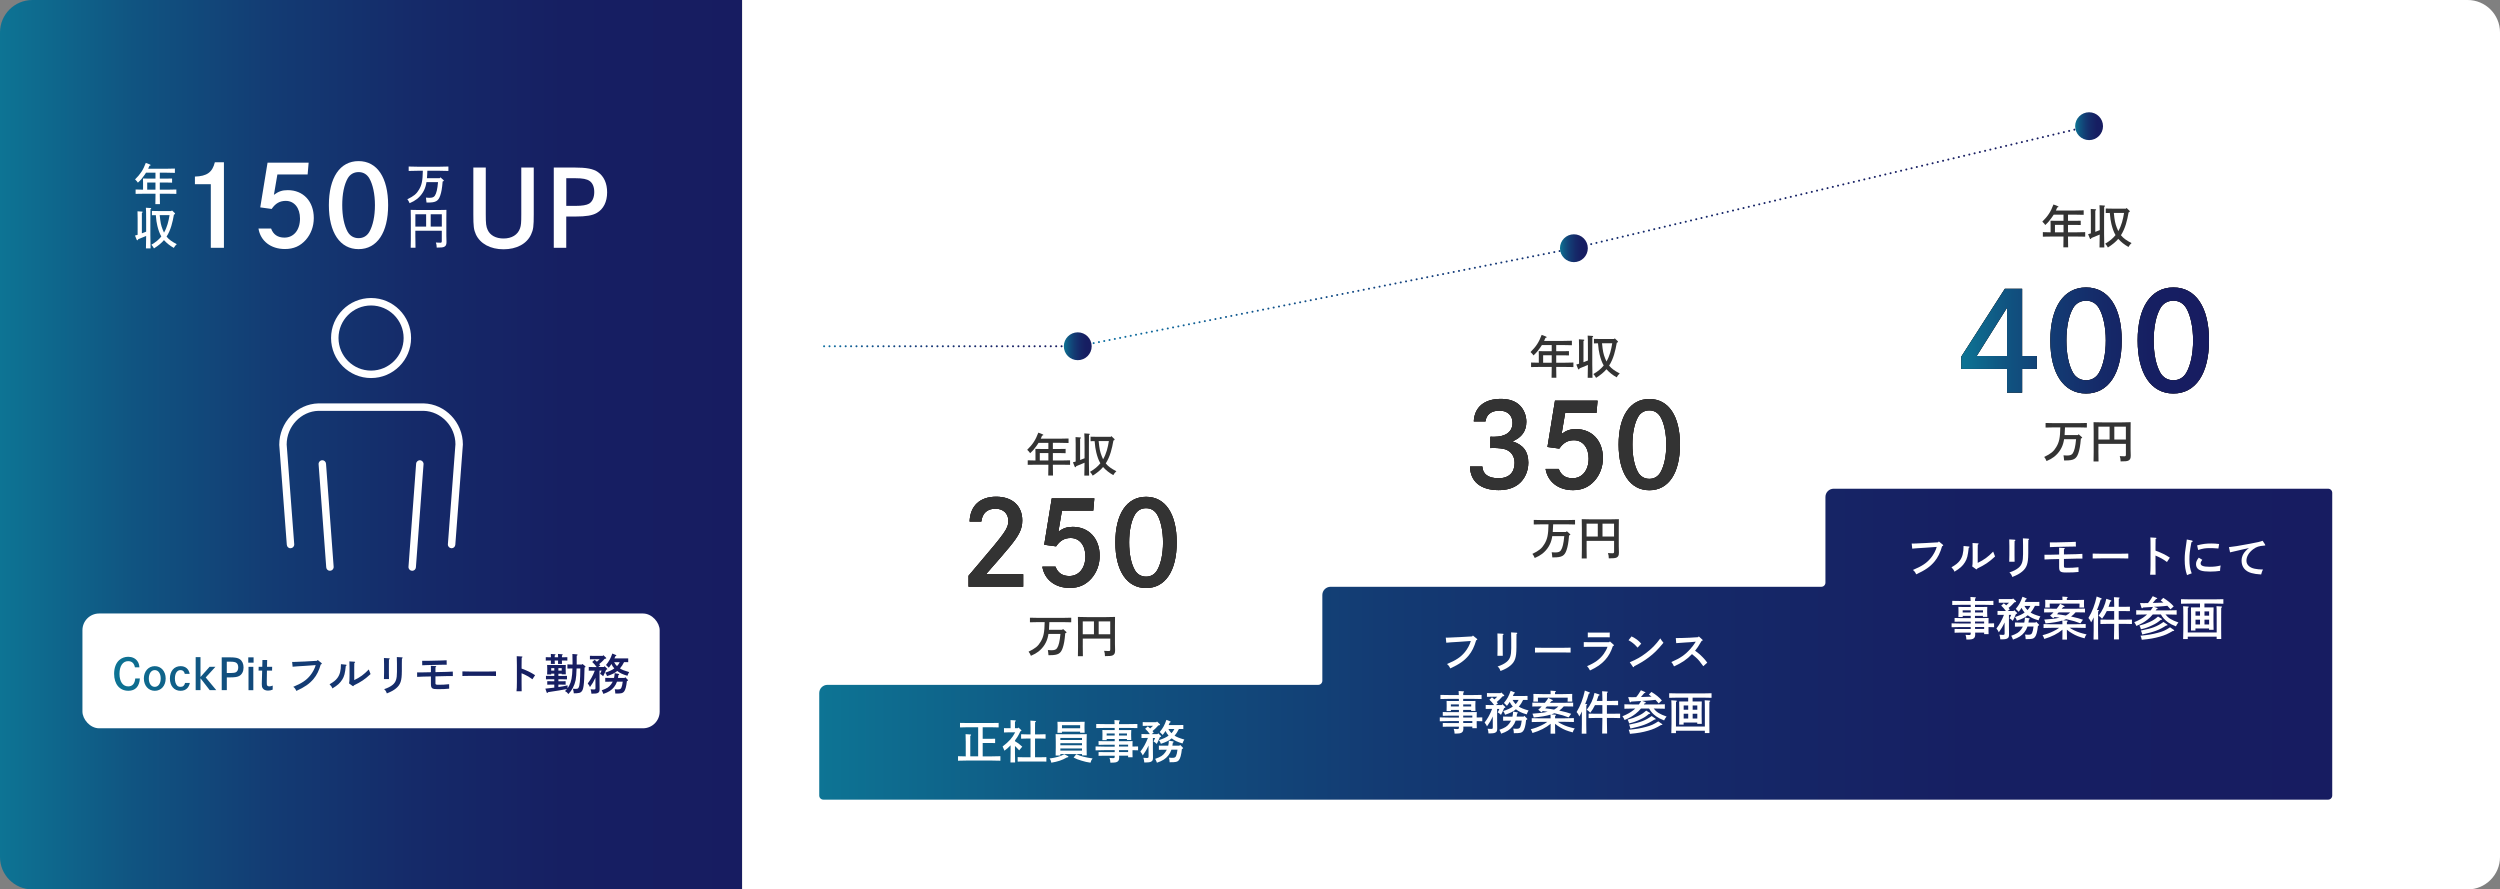 <?xml version="1.0" encoding="UTF-8"?>
<svg id="_レイヤー_2" data-name="レイヤー 2" xmlns="http://www.w3.org/2000/svg" xmlns:xlink="http://www.w3.org/1999/xlink" viewBox="0 0 926.41 329.59">
  <rect x="0" y="0" width="926.41" height="329.59" fill="#808080" stroke="none"/>
  <defs>
    <style>
      .cls-1 {
        fill: url(#_新規グラデーションスウォッチ_1-14);
      }

      .cls-1, .cls-2, .cls-3, .cls-4, .cls-5, .cls-6, .cls-7, .cls-8, .cls-9, .cls-10, .cls-11, .cls-12, .cls-13, .cls-14, .cls-15, .cls-16, .cls-17, .cls-18, .cls-19, .cls-20, .cls-21, .cls-22, .cls-23, .cls-24, .cls-25, .cls-26 {
        stroke-width: 0px;
      }

      .cls-2 {
        fill: url(#_新規グラデーションスウォッチ_1-11);
      }

      .cls-3 {
        fill: url(#_新規グラデーションスウォッチ_1-13);
      }

      .cls-4 {
        fill: url(#_新規グラデーションスウォッチ_1-16);
      }

      .cls-5 {
        fill: url(#_新規グラデーションスウォッチ_1-10);
      }

      .cls-6 {
        fill: url(#_新規グラデーションスウォッチ_1-17);
      }

      .cls-7 {
        fill: url(#_新規グラデーションスウォッチ_1-19);
      }

      .cls-8 {
        fill: url(#_新規グラデーションスウォッチ_1-15);
      }

      .cls-9 {
        fill: url(#_新規グラデーションスウォッチ_1-18);
      }

      .cls-10 {
        fill: url(#_新規グラデーションスウォッチ_1-12);
      }

      .cls-11 {
        fill: url(#_新規グラデーションスウォッチ_1-21);
      }

      .cls-12 {
        fill: url(#_新規グラデーションスウォッチ_1-22);
      }

      .cls-13 {
        fill: url(#_新規グラデーションスウォッチ_1-20);
      }

      .cls-14 {
        fill: url(#_新規グラデーションスウォッチ_1-23);
      }

      .cls-27 {
        stroke: url(#_新規グラデーションスウォッチ_6-2);
      }

      .cls-27, .cls-28 {
        fill: none;
        stroke-dasharray: 0 0 0 2;
        stroke-linecap: round;
        stroke-miterlimit: 10;
        stroke-width: .75px;
      }

      .cls-15 {
        fill: url(#_新規グラデーションスウォッチ_1);
      }

      .cls-16 {
        fill: url(#_新規グラデーションスウォッチ_1-9);
      }

      .cls-17 {
        fill: url(#_新規グラデーションスウォッチ_1-2);
      }

      .cls-18 {
        fill: url(#_新規グラデーションスウォッチ_1-4);
      }

      .cls-19 {
        fill: url(#_新規グラデーションスウォッチ_1-3);
      }

      .cls-20 {
        fill: url(#_新規グラデーションスウォッチ_1-8);
      }

      .cls-21 {
        fill: url(#_新規グラデーションスウォッチ_1-7);
      }

      .cls-22 {
        fill: url(#_新規グラデーションスウォッチ_1-5);
      }

      .cls-23 {
        fill: url(#_新規グラデーションスウォッチ_1-6);
      }

      .cls-24 {
        fill: #231815;
      }

      .cls-25 {
        fill: #333;
      }

      .cls-26 {
        fill: #fff;
      }

      .cls-28 {
        stroke: url(#_新規グラデーションスウォッチ_6);
      }
    </style>
    <linearGradient id="_新規グラデーションスウォッチ_1" data-name="新規グラデーションスウォッチ 1" x1="0" y1="164.79" x2="275.01" y2="164.79" gradientTransform="translate(275.01 329.59) rotate(180)" gradientUnits="userSpaceOnUse">
      <stop offset="0" stop-color="#0d7695"/>
      <stop offset="0" stop-color="#0d7494"/>
      <stop offset=".18" stop-color="#105481"/>
      <stop offset=".37" stop-color="#133b73"/>
      <stop offset=".56" stop-color="#152a69"/>
      <stop offset=".76" stop-color="#161f62"/>
      <stop offset="1" stop-color="#171c61"/>
    </linearGradient>
    <linearGradient id="_新規グラデーションスウォッチ_1-2" data-name="新規グラデーションスウォッチ 1" x1="303.58" y1="238.72" x2="864.25" y2="238.72" gradientTransform="matrix(1,0,0,1,0,0)" xlink:href="#_新規グラデーションスウォッチ_1"/>
    <linearGradient id="_新規グラデーションスウォッチ_1-3" data-name="新規グラデーションスウォッチ 1" x1="726.78" y1="126.17" x2="818.58" y2="126.17" gradientTransform="matrix(1,0,0,1,0,0)" xlink:href="#_新規グラデーションスウォッチ_1"/>
    <linearGradient id="_新規グラデーションスウォッチ_1-4" data-name="新規グラデーションスウォッチ 1" x1="726.78" y1="126.17" x2="818.58" y2="126.17" gradientTransform="matrix(1,0,0,1,0,0)" xlink:href="#_新規グラデーションスウォッチ_1"/>
    <linearGradient id="_新規グラデーションスウォッチ_1-5" data-name="新規グラデーションスウォッチ 1" x1="726.78" y1="126.17" x2="818.58" y2="126.17" gradientTransform="matrix(1,0,0,1,0,0)" xlink:href="#_新規グラデーションスウォッチ_1"/>
    <linearGradient id="_新規グラデーションスウォッチ_6" data-name="新規グラデーションスウォッチ 6" x1="399" y1="87.54" x2="774.52" y2="87.54" gradientUnits="userSpaceOnUse">
      <stop offset="0" stop-color="#0d76a6"/>
      <stop offset="0" stop-color="#0d74a5"/>
      <stop offset=".18" stop-color="#10548c"/>
      <stop offset=".37" stop-color="#133b79"/>
      <stop offset=".56" stop-color="#152a6b"/>
      <stop offset=".76" stop-color="#161f63"/>
      <stop offset="1" stop-color="#171c61"/>
    </linearGradient>
    <linearGradient id="_新規グラデーションスウォッチ_1-6" data-name="新規グラデーションスウォッチ 1" x1="578.07" y1="91.98" x2="588.39" y2="91.98" gradientTransform="matrix(1,0,0,1,0,0)" xlink:href="#_新規グラデーションスウォッチ_1"/>
    <linearGradient id="_新規グラデーションスウォッチ_1-7" data-name="新規グラデーションスウォッチ 1" x1="768.98" y1="46.76" x2="779.3" y2="46.76" gradientTransform="matrix(1,0,0,1,0,0)" xlink:href="#_新規グラデーションスウォッチ_1"/>
    <linearGradient id="_新規グラデーションスウォッチ_6-2" data-name="新規グラデーションスウォッチ 6" x1="303.21" y1="128.31" x2="399.75" y2="128.31" xlink:href="#_新規グラデーションスウォッチ_6"/>
    <linearGradient id="_新規グラデーションスウォッチ_1-8" data-name="新規グラデーションスウォッチ 1" x1="394.22" y1="128.31" x2="404.54" y2="128.31" gradientTransform="matrix(1,0,0,1,0,0)" xlink:href="#_新規グラデーションスウォッチ_1"/>
    <linearGradient id="_新規グラデーションスウォッチ_1-9" data-name="新規グラデーションスウォッチ 1" x1="42.29" y1="249.69" x2="233.14" y2="249.69" gradientTransform="matrix(1,0,0,1,0,0)" xlink:href="#_新規グラデーションスウォッチ_1"/>
    <linearGradient id="_新規グラデーションスウォッチ_1-10" data-name="新規グラデーションスウォッチ 1" x1="42.29" y1="249.69" x2="233.14" y2="249.69" gradientTransform="matrix(1,0,0,1,0,0)" xlink:href="#_新規グラデーションスウォッチ_1"/>
    <linearGradient id="_新規グラデーションスウォッチ_1-11" data-name="新規グラデーションスウォッチ 1" x1="42.29" y1="249.69" x2="233.14" y2="249.69" gradientTransform="matrix(1,0,0,1,0,0)" xlink:href="#_新規グラデーションスウォッチ_1"/>
    <linearGradient id="_新規グラデーションスウォッチ_1-12" data-name="新規グラデーションスウォッチ 1" x1="42.29" y1="249.69" x2="233.14" y2="249.69" gradientTransform="matrix(1,0,0,1,0,0)" xlink:href="#_新規グラデーションスウォッチ_1"/>
    <linearGradient id="_新規グラデーションスウォッチ_1-13" data-name="新規グラデーションスウォッチ 1" x1="42.29" y1="249.69" x2="233.14" y2="249.69" gradientTransform="matrix(1,0,0,1,0,0)" xlink:href="#_新規グラデーションスウォッチ_1"/>
    <linearGradient id="_新規グラデーションスウォッチ_1-14" data-name="新規グラデーションスウォッチ 1" x1="42.29" y1="249.69" x2="233.14" y2="249.69" gradientTransform="matrix(1,0,0,1,0,0)" xlink:href="#_新規グラデーションスウォッチ_1"/>
    <linearGradient id="_新規グラデーションスウォッチ_1-15" data-name="新規グラデーションスウォッチ 1" x1="42.29" y1="249.69" x2="233.14" y2="249.69" gradientTransform="matrix(1,0,0,1,0,0)" xlink:href="#_新規グラデーションスウォッチ_1"/>
    <linearGradient id="_新規グラデーションスウォッチ_1-16" data-name="新規グラデーションスウォッチ 1" x1="42.29" y1="249.69" x2="233.14" y2="249.69" gradientTransform="matrix(1,0,0,1,0,0)" xlink:href="#_新規グラデーションスウォッチ_1"/>
    <linearGradient id="_新規グラデーションスウォッチ_1-17" data-name="新規グラデーションスウォッチ 1" x1="42.29" y1="249.69" x2="233.14" y2="249.69" gradientTransform="matrix(1,0,0,1,0,0)" xlink:href="#_新規グラデーションスウォッチ_1"/>
    <linearGradient id="_新規グラデーションスウォッチ_1-18" data-name="新規グラデーションスウォッチ 1" x1="42.29" y1="249.69" x2="233.14" y2="249.69" gradientTransform="matrix(1,0,0,1,0,0)" xlink:href="#_新規グラデーションスウォッチ_1"/>
    <linearGradient id="_新規グラデーションスウォッチ_1-19" data-name="新規グラデーションスウォッチ 1" x1="42.29" y1="249.69" x2="233.14" y2="249.69" gradientTransform="matrix(1,0,0,1,0,0)" xlink:href="#_新規グラデーションスウォッチ_1"/>
    <linearGradient id="_新規グラデーションスウォッチ_1-20" data-name="新規グラデーションスウォッチ 1" x1="42.29" y1="249.69" x2="233.14" y2="249.69" gradientTransform="matrix(1,0,0,1,0,0)" xlink:href="#_新規グラデーションスウォッチ_1"/>
    <linearGradient id="_新規グラデーションスウォッチ_1-21" data-name="新規グラデーションスウォッチ 1" x1="42.29" y1="249.69" x2="233.14" y2="249.69" gradientTransform="matrix(1,0,0,1,0,0)" xlink:href="#_新規グラデーションスウォッチ_1"/>
    <linearGradient id="_新規グラデーションスウォッチ_1-22" data-name="新規グラデーションスウォッチ 1" x1="42.29" y1="249.69" x2="233.14" y2="249.69" gradientTransform="matrix(1,0,0,1,0,0)" xlink:href="#_新規グラデーションスウォッチ_1"/>
    <linearGradient id="_新規グラデーションスウォッチ_1-23" data-name="新規グラデーションスウォッチ 1" x1="42.29" y1="249.69" x2="233.14" y2="249.69" gradientTransform="matrix(1,0,0,1,0,0)" xlink:href="#_新規グラデーションスウォッチ_1"/>
  </defs>
  <g id="_レイヤー_1-2" data-name="レイヤー 1">
    <g>
      <path class="cls-15" d="m0,0h263.01C269.63,0,275.01,5.38,275.01,12v305.59c0,6.62-5.38,12-12,12H0V0H0Z" transform="translate(275.01 329.59) rotate(-180)"/>
      <path class="cls-26" d="m275.01,0h639.4C921.03,0,926.41,5.38,926.41,12v305.59c0,6.62-5.38,12-12,12H275.01V0h0Z"/>
      <path class="cls-17" d="m861.2,181.1h-181.71c-1.68,0-3.05,1.36-3.05,3.05v31.77c0,.84-.68,1.52-1.52,1.52h-181.86c-1.68,0-3.05,1.36-3.05,3.05v31.77c0,.84-.68,1.52-1.52,1.52h-181.86c-1.68,0-3.05,1.36-3.05,3.05v37.97c0,.84.68,1.52,1.52,1.52h557.62c.84,0,1.52-.68,1.52-1.52v-112.18h0c0-.84-.68-1.52-1.52-1.52h-1.53Z"/>
      <g>
        <path class="cls-25" d="m388.49,164.1h-3.64c-.19.29-.37.58-.59.9-.87,1.26-1.43,1.92-2.53,2.94-.29-.46-.51-.7-1.09-1.26,2.09-2.07,3.09-3.6,4.13-6.36l1.51.58c.24.1.36.2.36.29q0,.14-.48.25c-.17.42-.34.78-.49,1.12h6.9c1.02,0,2.52-.03,3.4-.07v1.67c-.88-.03-2.38-.07-3.4-.07h-2.41v2.28h2.7c.61,0,1.55-.02,2.02-.03v1.6c-.51-.03-1.46-.05-2.02-.05h-2.7v2.75h2.99c1.39,0,2.23-.02,3.38-.07v1.68c-.9-.03-2.35-.05-3.38-.05h-2.99v.53c0,1.56.02,2.72.05,3.48h-1.77c.03-.76.05-1.92.05-3.48v-.53h-4.27c-.94,0-2.46.02-3.38.05v-1.68c.73.03,1.92.05,2.87.07v-2.8q-.02-1.21-.03-1.5.46.02,1.99.03h2.82v-2.28Zm-3.18,3.79v2.75h3.18v-2.75h-3.18Z"/>
        <path class="cls-25" d="m401.81,176.26c.05-1.07.08-2.69.08-4.79-.85.37-1.39.6-3.08,1.28l-.08.19c-.07.14-.14.2-.24.2s-.19-.07-.24-.19l-.66-1.63c.37-.1.7-.19,1.02-.29v-6.51c0-1.34-.02-2.06-.05-2.55l1.72.12c.19,0,.29.07.29.17s-.08.19-.32.34v7.87c.54-.2,1.1-.42,1.65-.65v-4.22c0-2.79-.03-4.47-.1-5l1.8.12c.15,0,.25.08.25.17,0,.1-.08.19-.31.32q-.02.6-.03,4.39v5.69c0,2.23.03,3.88.08,4.96h-1.79Zm10.78-13c-.51,2.92-1.21,5.93-2.84,8.46.88,1.11,2.11,1.97,3.94,2.91-.59.54-.73.73-1.14,1.44-1.5-.83-2.79-1.87-3.79-3.01-.95,1.14-2.18,2.14-3.84,3.2-.37-.66-.54-.88-1-1.41,1.68-.99,2.84-1.94,3.83-3.18-.65-1.1-1.12-2.41-1.53-4.1-.29-1.19-.42-2.16-.59-4.11-.54.02-1.09.02-1.5.03v-1.67c.73.03,1.89.05,2.72.05h4.76l.22-.27,1.07,1.02c.08.08.14.17.14.25,0,.14-.08.22-.29.31l-.15.07Zm-5.47.19c.29,2.92.49,3.89,1.14,5.56.17.43.34.82.51,1.19,1.21-2.06,1.77-4.42,2.14-6.75h-3.79Z"/>
      </g>
      <g>
        <path class="cls-25" d="m394.74,234.64c-.22,2.7-.48,4.11-.94,5.46-.73,2.12-1.72,2.69-4.74,2.69h-.54q-.07-1.11-.22-1.9c.88.07.9.07,1.26.07,1.17,0,1.73-.2,2.14-.77.63-.92,1.02-2.55,1.26-5.27h-4.45c-.03.2-.07.39-.1.61-.44,2.38-1.72,4.45-3.62,5.93-.82.61-1.48,1-2.77,1.56-.25-.63-.48-1.04-.87-1.53,2.46-1.19,3.5-2.02,4.47-3.67,1.09-1.8,1.43-3.45,1.5-7.29h-2.06c-.93,0-2.46.03-3.4.07v-1.7c.88.05,2.41.07,3.4.07h8.52c1.07,0,2.52-.02,3.38-.07v1.7c-.9-.03-2.35-.07-3.38-.07h-4.72c-.03.95-.07,1.9-.15,2.86h4.91l.29-.32,1.16,1.04c.12.1.15.15.15.24,0,.1-.09.17-.29.24l-.17.07Z"/>
        <path class="cls-25" d="m401.23,239.17q.02,3.28.05,4h-1.85q.02-.71.05-3.31v-7.94q-.02-2.8-.05-3.31c.9.03,2.23.07,3.38.07h7c1.16,0,2.5-.03,3.38-.07q-.02.51-.03,3.31v6.7c0,.37.02,1.46.05,2.18v.25c0,1.02-.25,1.5-.93,1.82-.49.2-1.14.27-2.82.27-.05-1.04-.07-1.17-.32-1.96.75.05,1.14.07,1.65.07.54,0,.63-.1.63-.71v-3.89h-10.18v2.53Zm0-8.89v4.76h4.15v-4.76h-4.15Zm5.9,4.76h4.28v-4.76h-4.28v4.76Z"/>
      </g>
      <g>
        <g>
          <path class="cls-25" d="m359.3,193.26c.21-5.8,3.83-9.2,9.85-9.2s9.67,3.44,9.67,8.77c0,3.14-1.08,5.42-4.73,9.85-1.85,2.24-4.21,4.99-8.73,10.11h13.8v4.6h-20.25v-4.04q.73-.9,3.31-3.91c10.45-12.25,11.44-13.67,11.44-16.43s-1.93-4.51-4.77-4.51c-3.05,0-4.9,1.68-5.25,4.77h-4.34Z"/>
          <path class="cls-25" d="m391.12,209.98c.82,2.28,2.54,3.48,5.12,3.48,3.57,0,5.98-2.92,5.98-7.31,0-4.08-2.19-6.79-5.46-6.79-2.28,0-3.96.95-5.42,3.1l-4.39-.6,2.79-17.16h15.78l-.39,4.52h-11.61l-1.33,7.83c1.81-1.33,3.22-1.81,5.33-1.81,5.93,0,9.98,4.3,9.98,10.71,0,3.22-1.08,6.11-3.05,8.38-2.15,2.41-4.69,3.53-8.04,3.53-5.42,0-9.37-3.1-10.15-7.87h4.86Z"/>
          <path class="cls-25" d="m436.05,201c0,10.58-4.26,16.9-11.35,16.9s-11.39-6.32-11.39-16.9,4.26-16.9,11.39-16.9,11.35,6.32,11.35,16.9Zm-15.52-10.28c-1.38,2.41-2.11,6.06-2.11,10.28s.73,7.87,2.11,10.28c.9,1.55,2.37,2.41,4.17,2.41s3.22-.86,4.13-2.41c1.38-2.41,2.15-6.06,2.15-10.28s-.82-8-2.15-10.28c-.95-1.59-2.37-2.41-4.13-2.41s-3.27.82-4.17,2.41Z"/>
        </g>
        <g>
          <path class="cls-24" d="m359.3,193.26c.21-5.8,3.83-9.2,9.85-9.2s9.67,3.44,9.67,8.77c0,3.14-1.08,5.42-4.73,9.85-1.85,2.24-4.21,4.99-8.73,10.11h13.8v4.6h-20.25v-4.04q.73-.9,3.31-3.91c10.45-12.25,11.44-13.67,11.44-16.43s-1.93-4.51-4.77-4.51c-3.05,0-4.9,1.68-5.25,4.77h-4.34Z"/>
          <path class="cls-24" d="m391.12,209.98c.82,2.28,2.54,3.48,5.12,3.48,3.57,0,5.98-2.92,5.98-7.31,0-4.08-2.19-6.79-5.46-6.79-2.28,0-3.96.95-5.42,3.1l-4.39-.6,2.79-17.16h15.78l-.39,4.52h-11.61l-1.33,7.83c1.81-1.33,3.22-1.81,5.33-1.81,5.93,0,9.98,4.3,9.98,10.71,0,3.22-1.08,6.11-3.05,8.38-2.15,2.41-4.69,3.53-8.04,3.53-5.42,0-9.37-3.1-10.15-7.87h4.86Z"/>
          <path class="cls-24" d="m436.05,201c0,10.58-4.26,16.9-11.35,16.9s-11.39-6.32-11.39-16.9,4.26-16.9,11.39-16.9,11.35,6.32,11.35,16.9Zm-15.52-10.28c-1.38,2.41-2.11,6.06-2.11,10.28s.73,7.87,2.11,10.28c.9,1.55,2.37,2.41,4.17,2.41s3.22-.86,4.13-2.41c1.38-2.41,2.15-6.06,2.15-10.28s-.82-8-2.15-10.28c-.95-1.59-2.37-2.41-4.13-2.41s-3.27.82-4.17,2.41Z"/>
        </g>
        <g>
          <path class="cls-25" d="m359.3,193.26c.21-5.8,3.83-9.2,9.85-9.2s9.67,3.44,9.67,8.77c0,3.14-1.08,5.42-4.73,9.85-1.85,2.24-4.21,4.99-8.73,10.11h13.8v4.6h-20.25v-4.04q.73-.9,3.31-3.91c10.45-12.25,11.44-13.67,11.44-16.43s-1.93-4.51-4.77-4.51c-3.05,0-4.9,1.68-5.25,4.77h-4.34Z"/>
          <path class="cls-25" d="m391.12,209.98c.82,2.28,2.54,3.48,5.12,3.48,3.57,0,5.98-2.92,5.98-7.31,0-4.08-2.19-6.79-5.46-6.79-2.28,0-3.96.95-5.42,3.1l-4.39-.6,2.79-17.16h15.78l-.39,4.52h-11.61l-1.33,7.83c1.81-1.33,3.22-1.81,5.33-1.81,5.93,0,9.98,4.3,9.98,10.71,0,3.22-1.08,6.11-3.05,8.38-2.15,2.41-4.69,3.53-8.04,3.53-5.42,0-9.37-3.1-10.15-7.87h4.86Z"/>
          <path class="cls-25" d="m436.05,201c0,10.58-4.26,16.9-11.35,16.9s-11.39-6.32-11.39-16.9,4.26-16.9,11.39-16.9,11.35,6.32,11.35,16.9Zm-15.52-10.28c-1.38,2.41-2.11,6.06-2.11,10.28s.73,7.87,2.11,10.28c.9,1.55,2.37,2.41,4.17,2.41s3.22-.86,4.13-2.41c1.38-2.41,2.15-6.06,2.15-10.28s-.82-8-2.15-10.28c-.95-1.59-2.37-2.41-4.13-2.41s-3.27.82-4.17,2.41Z"/>
        </g>
      </g>
      <g>
        <path class="cls-25" d="m575.01,127.87h-3.64c-.19.29-.37.58-.59.9-.87,1.26-1.43,1.92-2.53,2.94-.29-.46-.51-.7-1.09-1.26,2.09-2.07,3.09-3.6,4.13-6.36l1.51.58c.24.1.36.2.36.29q0,.14-.48.25c-.17.42-.34.78-.49,1.12h6.9c1.02,0,2.52-.03,3.4-.07v1.67c-.88-.03-2.38-.07-3.4-.07h-2.41v2.28h2.7c.61,0,1.55-.02,2.02-.03v1.6c-.51-.03-1.46-.05-2.02-.05h-2.7v2.75h2.99c1.39,0,2.23-.02,3.38-.07v1.68c-.9-.03-2.35-.05-3.38-.05h-2.99v.53c0,1.56.02,2.72.05,3.48h-1.77c.03-.76.05-1.92.05-3.48v-.53h-4.27c-.94,0-2.46.02-3.38.05v-1.68c.73.03,1.92.05,2.87.07v-2.8q-.02-1.21-.03-1.5.46.02,1.99.03h2.82v-2.28Zm-3.18,3.79v2.75h3.18v-2.75h-3.18Z"/>
        <path class="cls-25" d="m588.34,140.02c.05-1.07.08-2.69.08-4.79-.85.37-1.39.6-3.08,1.28l-.08.19c-.07.14-.14.2-.24.2s-.19-.07-.24-.19l-.66-1.63c.37-.1.7-.19,1.02-.29v-6.51c0-1.34-.02-2.06-.05-2.55l1.72.12c.19,0,.29.07.29.17s-.08.19-.32.34v7.87c.54-.2,1.1-.42,1.65-.65v-4.22c0-2.79-.03-4.47-.1-5l1.8.12c.15,0,.25.08.25.17,0,.1-.08.19-.31.32q-.02.6-.03,4.39v5.69c0,2.23.03,3.88.08,4.96h-1.79Zm10.78-13c-.51,2.92-1.21,5.93-2.84,8.46.88,1.11,2.11,1.97,3.94,2.91-.59.54-.73.73-1.14,1.44-1.5-.83-2.79-1.87-3.79-3.01-.95,1.14-2.18,2.14-3.84,3.2-.37-.66-.54-.88-1-1.41,1.68-.99,2.84-1.94,3.83-3.18-.65-1.1-1.12-2.41-1.53-4.1-.29-1.19-.42-2.16-.59-4.11-.54.02-1.09.02-1.5.03v-1.67c.73.03,1.89.05,2.72.05h4.76l.22-.27,1.07,1.02c.08.08.14.17.14.25,0,.14-.08.22-.29.31l-.15.07Zm-5.47.19c.29,2.92.49,3.89,1.14,5.56.17.43.34.82.51,1.19,1.21-2.06,1.77-4.42,2.14-6.75h-3.79Z"/>
      </g>
      <g>
        <path class="cls-25" d="m581.44,198.4c-.22,2.7-.48,4.11-.94,5.46-.73,2.12-1.72,2.69-4.74,2.69h-.54q-.07-1.11-.22-1.9c.88.07.9.07,1.26.07,1.17,0,1.73-.2,2.14-.77.63-.92,1.02-2.55,1.26-5.27h-4.45c-.03.2-.07.39-.1.61-.44,2.38-1.72,4.45-3.62,5.93-.82.61-1.48,1-2.77,1.56-.25-.63-.48-1.04-.87-1.53,2.46-1.19,3.5-2.02,4.47-3.67,1.09-1.8,1.43-3.45,1.5-7.29h-2.06c-.93,0-2.46.03-3.4.07v-1.7c.88.05,2.41.07,3.4.07h8.52c1.07,0,2.52-.02,3.38-.07v1.7c-.9-.03-2.35-.07-3.38-.07h-4.73c-.03.95-.07,1.9-.15,2.86h4.91l.29-.32,1.16,1.04c.12.1.15.15.15.24,0,.1-.08.17-.29.24l-.17.07Z"/>
        <path class="cls-25" d="m587.93,202.94q.02,3.28.05,4h-1.85q.02-.71.05-3.31v-7.94q-.02-2.8-.05-3.31c.9.03,2.23.07,3.38.07h7c1.16,0,2.5-.03,3.38-.07q-.02.51-.03,3.31v6.7c0,.37.02,1.46.05,2.18v.25c0,1.02-.25,1.5-.93,1.82-.49.2-1.14.27-2.82.27-.05-1.04-.07-1.17-.32-1.96.75.05,1.14.07,1.65.07.54,0,.63-.1.63-.71v-3.89h-10.18v2.53Zm0-8.89v4.76h4.15v-4.76h-4.15Zm5.9,4.76h4.28v-4.76h-4.28v4.76Z"/>
      </g>
      <g>
        <g>
          <path class="cls-25" d="m546.13,156.16c.26-5.29,3.91-8.34,10.02-8.34,3.01,0,5.33.77,6.97,2.36,1.55,1.51,2.49,3.78,2.49,6.11,0,3.44-1.68,5.8-5.16,7.27,4,1.25,5.89,3.78,5.89,7.91,0,3.18-1.33,6.11-3.66,7.96-1.89,1.46-4.3,2.19-7.35,2.19-6.62,0-10.54-3.18-10.58-8.73h4.56c.09,2.79,2.19,4.34,6.02,4.34s5.93-2.11,5.93-5.68c0-2.41-1.16-4.17-3.27-4.99-.95-.34-2.71-.56-4.69-.56l-1.03.04v-4.21c.6.04.86.04,1.25.04,4.51,0,6.97-1.85,6.97-5.2,0-2.75-1.85-4.51-4.86-4.51s-4.9,1.5-5.16,4h-4.34Z"/>
          <path class="cls-25" d="m577.6,173.75c.82,2.28,2.54,3.48,5.12,3.48,3.57,0,5.98-2.92,5.98-7.31,0-4.08-2.19-6.79-5.46-6.79-2.28,0-3.96.95-5.42,3.1l-4.39-.6,2.79-17.16h15.78l-.39,4.52h-11.61l-1.33,7.83c1.81-1.33,3.22-1.81,5.33-1.81,5.93,0,9.98,4.3,9.98,10.71,0,3.22-1.08,6.11-3.05,8.38-2.15,2.41-4.69,3.53-8.04,3.53-5.42,0-9.37-3.1-10.15-7.87h4.86Z"/>
          <path class="cls-25" d="m622.54,164.76c0,10.58-4.26,16.9-11.35,16.9s-11.39-6.32-11.39-16.9,4.26-16.9,11.39-16.9,11.35,6.32,11.35,16.9Zm-15.52-10.28c-1.38,2.41-2.11,6.06-2.11,10.28s.73,7.87,2.11,10.28c.9,1.55,2.37,2.41,4.17,2.41s3.22-.86,4.13-2.41c1.38-2.41,2.15-6.06,2.15-10.28s-.82-8-2.15-10.28c-.95-1.59-2.37-2.41-4.13-2.41s-3.27.82-4.17,2.41Z"/>
        </g>
        <g>
          <path class="cls-24" d="m546.13,156.16c.26-5.29,3.91-8.34,10.02-8.34,3.01,0,5.33.77,6.97,2.36,1.55,1.51,2.49,3.78,2.49,6.11,0,3.44-1.68,5.8-5.16,7.27,4,1.25,5.89,3.78,5.89,7.91,0,3.18-1.33,6.11-3.66,7.96-1.89,1.46-4.3,2.19-7.35,2.19-6.62,0-10.54-3.18-10.58-8.73h4.56c.09,2.79,2.19,4.34,6.02,4.34s5.93-2.11,5.93-5.68c0-2.41-1.16-4.17-3.27-4.99-.95-.34-2.71-.56-4.69-.56l-1.03.04v-4.21c.6.04.86.04,1.25.04,4.51,0,6.97-1.85,6.97-5.2,0-2.75-1.85-4.51-4.86-4.51s-4.9,1.5-5.16,4h-4.34Z"/>
          <path class="cls-24" d="m577.6,173.75c.82,2.28,2.54,3.48,5.12,3.48,3.57,0,5.98-2.92,5.98-7.31,0-4.08-2.19-6.79-5.46-6.79-2.28,0-3.96.95-5.42,3.1l-4.39-.6,2.79-17.16h15.78l-.39,4.52h-11.61l-1.33,7.83c1.81-1.33,3.22-1.81,5.33-1.81,5.93,0,9.98,4.3,9.98,10.71,0,3.22-1.08,6.11-3.05,8.38-2.15,2.41-4.69,3.53-8.04,3.53-5.42,0-9.37-3.1-10.15-7.87h4.86Z"/>
          <path class="cls-24" d="m622.54,164.76c0,10.58-4.26,16.9-11.35,16.9s-11.39-6.32-11.39-16.9,4.26-16.9,11.39-16.9,11.35,6.32,11.35,16.9Zm-15.52-10.28c-1.38,2.41-2.11,6.06-2.11,10.28s.73,7.87,2.11,10.28c.9,1.55,2.37,2.41,4.17,2.41s3.22-.86,4.13-2.41c1.38-2.41,2.15-6.06,2.15-10.28s-.82-8-2.15-10.28c-.95-1.59-2.37-2.41-4.13-2.41s-3.27.82-4.17,2.41Z"/>
        </g>
        <g>
          <path class="cls-25" d="m546.13,156.16c.26-5.29,3.91-8.34,10.02-8.34,3.01,0,5.33.77,6.97,2.36,1.55,1.51,2.49,3.78,2.49,6.11,0,3.44-1.68,5.8-5.16,7.27,4,1.25,5.89,3.78,5.89,7.91,0,3.18-1.33,6.11-3.66,7.96-1.89,1.46-4.3,2.19-7.35,2.19-6.62,0-10.54-3.18-10.58-8.73h4.56c.09,2.79,2.19,4.34,6.02,4.34s5.93-2.11,5.93-5.68c0-2.41-1.16-4.17-3.27-4.99-.95-.34-2.71-.56-4.69-.56l-1.03.04v-4.21c.6.04.86.04,1.25.04,4.51,0,6.97-1.85,6.97-5.2,0-2.75-1.85-4.51-4.86-4.51s-4.9,1.5-5.16,4h-4.34Z"/>
          <path class="cls-25" d="m577.6,173.75c.82,2.28,2.54,3.48,5.12,3.48,3.57,0,5.98-2.92,5.98-7.31,0-4.08-2.19-6.79-5.46-6.79-2.28,0-3.96.95-5.42,3.1l-4.39-.6,2.79-17.16h15.78l-.39,4.52h-11.61l-1.33,7.83c1.81-1.33,3.22-1.81,5.33-1.81,5.93,0,9.98,4.3,9.98,10.71,0,3.22-1.08,6.11-3.05,8.38-2.15,2.41-4.69,3.53-8.04,3.53-5.42,0-9.37-3.1-10.15-7.87h4.86Z"/>
          <path class="cls-25" d="m622.54,164.76c0,10.58-4.26,16.9-11.35,16.9s-11.39-6.32-11.39-16.9,4.26-16.9,11.39-16.9,11.35,6.32,11.35,16.9Zm-15.52-10.28c-1.38,2.41-2.11,6.06-2.11,10.28s.73,7.87,2.11,10.28c.9,1.55,2.37,2.41,4.17,2.41s3.22-.86,4.13-2.41c1.38-2.41,2.15-6.06,2.15-10.28s-.82-8-2.15-10.28c-.95-1.59-2.37-2.41-4.13-2.41s-3.27.82-4.17,2.41Z"/>
        </g>
      </g>
      <g>
        <path class="cls-25" d="m764.67,79.55h-3.64c-.19.29-.37.58-.6.9-.87,1.26-1.43,1.92-2.53,2.94-.29-.46-.51-.7-1.09-1.26,2.09-2.07,3.09-3.6,4.13-6.36l1.51.58c.24.1.36.2.36.29q0,.14-.48.25c-.17.42-.34.78-.49,1.12h6.9c1.02,0,2.52-.03,3.4-.07v1.67c-.88-.03-2.38-.07-3.4-.07h-2.41v2.28h2.7c.61,0,1.55-.02,2.02-.03v1.6c-.51-.03-1.46-.05-2.02-.05h-2.7v2.75h2.99c1.39,0,2.23-.02,3.38-.07v1.68c-.9-.03-2.35-.05-3.38-.05h-2.99v.53c0,1.56.02,2.72.05,3.48h-1.77c.03-.76.05-1.92.05-3.48v-.53h-4.27c-.94,0-2.46.02-3.38.05v-1.68c.73.03,1.92.05,2.87.07v-2.8q-.02-1.21-.03-1.5.46.02,1.99.03h2.82v-2.28Zm-3.18,3.79v2.75h3.18v-2.75h-3.18Z"/>
        <path class="cls-25" d="m778,91.71c.05-1.07.08-2.69.08-4.79-.85.37-1.39.6-3.08,1.28l-.08.19c-.07.14-.14.2-.24.2s-.19-.07-.24-.19l-.66-1.63c.37-.1.7-.19,1.02-.29v-6.51c0-1.34-.02-2.06-.05-2.55l1.72.12c.19,0,.29.07.29.17s-.08.19-.32.34v7.87c.54-.2,1.1-.42,1.65-.65v-4.22c0-2.79-.03-4.47-.1-5l1.8.12c.15,0,.25.08.25.17,0,.1-.08.19-.31.32q-.02.6-.03,4.39v5.69c0,2.23.03,3.88.08,4.96h-1.79Zm10.78-13c-.51,2.92-1.21,5.93-2.84,8.46.88,1.11,2.11,1.97,3.94,2.91-.59.54-.73.73-1.14,1.44-1.5-.83-2.79-1.87-3.79-3.01-.95,1.14-2.18,2.14-3.84,3.2-.37-.66-.54-.88-1-1.41,1.68-.99,2.84-1.94,3.83-3.18-.65-1.1-1.12-2.41-1.53-4.1-.29-1.19-.42-2.16-.59-4.11-.54.02-1.09.02-1.5.03v-1.67c.73.03,1.89.05,2.72.05h4.76l.22-.27,1.07,1.02c.08.08.14.17.14.25,0,.14-.08.22-.29.31l-.15.07Zm-5.47.19c.29,2.92.49,3.89,1.14,5.56.17.43.34.82.51,1.19,1.21-2.06,1.77-4.42,2.14-6.75h-3.79Z"/>
      </g>
      <g>
        <path class="cls-25" d="m771.1,162.48c-.22,2.7-.48,4.11-.94,5.46-.73,2.12-1.72,2.69-4.74,2.69h-.54q-.07-1.11-.22-1.9c.88.07.9.07,1.26.07,1.17,0,1.73-.2,2.14-.77.63-.92,1.02-2.55,1.26-5.27h-4.45c-.03.2-.07.39-.1.61-.44,2.38-1.72,4.45-3.62,5.93-.82.61-1.48,1-2.77,1.56-.25-.63-.48-1.04-.87-1.53,2.46-1.19,3.5-2.02,4.47-3.67,1.09-1.8,1.43-3.45,1.5-7.29h-2.06c-.93,0-2.46.03-3.4.07v-1.7c.88.05,2.41.07,3.4.07h8.52c1.07,0,2.52-.02,3.38-.07v1.7c-.9-.03-2.35-.07-3.38-.07h-4.72c-.03.95-.07,1.9-.15,2.86h4.91l.29-.32,1.16,1.04c.12.1.15.15.15.24,0,.1-.09.17-.29.24l-.17.07Z"/>
        <path class="cls-25" d="m777.59,167.01q.02,3.28.05,4h-1.85q.02-.71.05-3.31v-7.94q-.02-2.8-.05-3.31c.9.03,2.23.07,3.38.07h7c1.16,0,2.5-.03,3.38-.07q-.02.51-.03,3.31v6.7c0,.37.02,1.46.05,2.18v.25c0,1.02-.25,1.5-.93,1.82-.49.2-1.14.27-2.82.27-.05-1.04-.07-1.17-.32-1.96.75.05,1.14.07,1.65.07.54,0,.63-.1.63-.71v-3.89h-10.18v2.53Zm0-8.89v4.76h4.15v-4.76h-4.15Zm5.9,4.76h4.28v-4.76h-4.28v4.76Z"/>
      </g>
      <g>
        <g>
          <path class="cls-25" d="m754.78,131.92v4.8h-5.45v8.8h-5.6v-8.8h-16.95v-4.55l16.15-25.15h6.4v24.9h5.45Zm-11.05-17.9l-11.25,17.9h11.25v-17.9Z"/>
          <path class="cls-25" d="m786.23,126.17c0,12.3-4.95,19.65-13.2,19.65s-13.25-7.35-13.25-19.65,4.95-19.65,13.25-19.65,13.2,7.35,13.2,19.65Zm-18.05-11.95c-1.6,2.8-2.45,7.05-2.45,11.95s.85,9.15,2.45,11.95c1.05,1.8,2.75,2.8,4.85,2.8s3.75-1,4.8-2.8c1.6-2.8,2.5-7.05,2.5-11.95s-.95-9.3-2.5-11.95c-1.1-1.85-2.75-2.8-4.8-2.8s-3.8.95-4.85,2.8Z"/>
          <path class="cls-25" d="m818.58,126.17c0,12.3-4.95,19.65-13.2,19.65s-13.25-7.35-13.25-19.65,4.95-19.65,13.25-19.65,13.2,7.35,13.2,19.65Zm-18.05-11.95c-1.6,2.8-2.45,7.05-2.45,11.95s.85,9.15,2.45,11.95c1.05,1.8,2.75,2.8,4.85,2.8s3.75-1,4.8-2.8c1.6-2.8,2.5-7.05,2.5-11.95s-.95-9.3-2.5-11.95c-1.1-1.85-2.75-2.8-4.8-2.8s-3.8.95-4.85,2.8Z"/>
        </g>
        <g>
          <path class="cls-24" d="m754.78,131.92v4.8h-5.45v8.8h-5.6v-8.8h-16.95v-4.55l16.15-25.15h6.4v24.9h5.45Zm-11.05-17.9l-11.25,17.9h11.25v-17.9Z"/>
          <path class="cls-24" d="m786.23,126.17c0,12.3-4.95,19.65-13.2,19.65s-13.25-7.35-13.25-19.65,4.95-19.65,13.25-19.65,13.2,7.35,13.2,19.65Zm-18.05-11.95c-1.6,2.8-2.45,7.05-2.45,11.95s.85,9.15,2.45,11.95c1.05,1.8,2.75,2.8,4.85,2.8s3.75-1,4.8-2.8c1.6-2.8,2.5-7.05,2.5-11.95s-.95-9.3-2.5-11.95c-1.1-1.85-2.75-2.8-4.8-2.8s-3.8.95-4.85,2.8Z"/>
          <path class="cls-24" d="m818.58,126.17c0,12.3-4.95,19.65-13.2,19.65s-13.25-7.35-13.25-19.65,4.95-19.65,13.25-19.65,13.2,7.35,13.2,19.65Zm-18.05-11.95c-1.6,2.8-2.45,7.05-2.45,11.95s.85,9.15,2.45,11.95c1.05,1.8,2.75,2.8,4.85,2.8s3.75-1,4.8-2.8c1.6-2.8,2.5-7.05,2.5-11.95s-.95-9.3-2.5-11.95c-1.1-1.85-2.75-2.8-4.8-2.8s-3.8.95-4.85,2.8Z"/>
        </g>
        <g>
          <path class="cls-19" d="m754.78,131.92v4.8h-5.45v8.8h-5.6v-8.8h-16.95v-4.55l16.15-25.15h6.4v24.9h5.45Zm-11.05-17.9l-11.25,17.9h11.25v-17.9Z"/>
          <path class="cls-18" d="m786.23,126.17c0,12.3-4.95,19.65-13.2,19.65s-13.25-7.35-13.25-19.65,4.95-19.65,13.25-19.65,13.2,7.35,13.2,19.65Zm-18.05-11.95c-1.6,2.8-2.45,7.05-2.45,11.95s.85,9.15,2.45,11.95c1.05,1.8,2.75,2.8,4.85,2.8s3.75-1,4.8-2.8c1.6-2.8,2.5-7.05,2.5-11.95s-.95-9.3-2.5-11.95c-1.1-1.85-2.75-2.8-4.8-2.8s-3.8.95-4.85,2.8Z"/>
          <path class="cls-22" d="m818.58,126.17c0,12.3-4.95,19.65-13.2,19.65s-13.25-7.35-13.25-19.65,4.95-19.65,13.25-19.65,13.2,7.35,13.2,19.65Zm-18.05-11.95c-1.6,2.8-2.45,7.05-2.45,11.95s.85,9.15,2.45,11.95c1.05,1.8,2.75,2.8,4.85,2.8s3.75-1,4.8-2.8c1.6-2.8,2.5-7.05,2.5-11.95s-.95-9.3-2.5-11.95c-1.1-1.85-2.75-2.8-4.8-2.8s-3.8.95-4.85,2.8Z"/>
        </g>
      </g>
      <g>
        <path class="cls-26" d="m545.8,235.5l1.46,1.19c.12.1.17.17.17.27,0,.12-.12.22-.42.31-.68,2.38-1.56,4.18-2.8,5.66-1.63,1.96-3.47,3.23-6.8,4.76-.36-.8-.66-1.21-1.22-1.62,3.38-1.41,5.12-2.57,6.65-4.44.97-1.16,1.87-2.87,2.18-4.11l-4.27.31c-2.29.14-3.98.24-4.81.34l-.19-1.9.49.02c.31,0,.68-.02,1.39-.05.42-.02.92-.05,1.44-.07.78-.03,1.33-.05,1.63-.07l4.81-.27.29-.32Z"/>
        <path class="cls-26" d="m556.9,234.85c.19,0,.29.07.29.17s-.07.17-.32.34q0,.49-.02,1.92v3.25c0,1.19.02,1.94.03,2.48h-1.99c.03-.58.05-1.36.05-2.48v-3.25c0-1.34-.02-2.07-.05-2.55l2.01.12Zm5.03,5.2c0,3.6-.53,5.17-2.26,6.61-.97.8-1.8,1.26-3.64,2-.31-.88-.56-1.27-1.09-1.67,1.46-.49,2.57-1.05,3.35-1.7,1.28-1.05,1.72-2.36,1.72-5.08v-3.32c0-1.29-.02-2.07-.05-2.55l2.01.12c.19.02.29.07.29.19,0,.08-.07.17-.29.32q-.03.49-.03,1.92v3.15Z"/>
        <path class="cls-26" d="m582.01,241.82c-.8-.02-2.14-.05-3.04-.05h-7.12c-.83,0-2.31.03-3.04.05v-1.82c.7.02,2.18.05,3.04.05h7.12c.93,0,2.28-.02,3.04-.05v1.82Z"/>
        <path class="cls-26" d="m586.89,237.94c.53.02,1.19.03,1.7.03h7.73l.25-.29,1.33,1.19c.14.12.17.17.17.26,0,.14-.12.22-.41.31-.7,2.12-1.53,3.64-2.87,5.13-1.38,1.53-3.04,2.69-5.59,3.88-.51-.9-.68-1.17-1.09-1.6,2.96-1.24,4.76-2.57,6.21-4.57.61-.85,1.12-1.84,1.36-2.6h-7.09c-.46,0-1.14.02-1.7.03v-1.77Zm9.62-1.77c-.48-.02-1.21-.03-1.7-.03h-4.73c-.49,0-1.21.02-1.7.03v-1.77c.49.02,1.21.03,1.7.03h4.73c.49,0,1.22-.02,1.7-.03v1.77Z"/>
        <path class="cls-26" d="m604.59,235.82c1.77.92,2.41,1.39,3.59,2.69l-1.34,1.48c-1.22-1.36-2.11-2.07-3.37-2.75l1.12-1.41Zm-.65,9.59c2.57-1.09,4.03-1.92,5.97-3.38,2.26-1.73,3.59-3.08,5.34-5.46.34.59.63.97,1.17,1.62-2.24,2.7-3.5,3.94-5.49,5.44-1.67,1.26-2.92,2.02-5.34,3.25-.07.24-.14.36-.25.36-.08,0-.22-.08-.29-.2l-1.11-1.62Z"/>
        <path class="cls-26" d="m620.99,236.45c1.44,0,3.89-.07,5.15-.14l3.11-.19.25-.31,1.29,1.17c.14.14.17.17.17.27s-.07.15-.2.19l-.2.05c-1.43,2.4-1.5,2.48-2.43,3.64.05.03.15.1.24.17,1.5,1.16,1.68,1.31,2.58,2.24.73.75,1.07,1.16,1.7,2.02l-1.48,1.31c-1.16-1.65-1.89-2.52-2.74-3.26q-1.22-1.05-1.44-1.22c-1.82,1.92-3.76,3.25-6.66,4.55-.41-.85-.54-1.07-.99-1.61,3.35-1.46,5.03-2.62,7.02-4.83.78-.87,1.34-1.61,1.8-2.36q.14-.2.22-.36l-2.14.2c-.15.02-.75.05-1.62.1-.82.05-2.7.19-3.48.25l-.15-1.9Z"/>
        <path class="cls-26" d="m542.21,263.88h3.03q1.51-.02,2-.03-.02.31-.03,1.5v.53l2.07-.05v1.44c-.7-.02-1.38-.05-2.07-.05v.95c0,.63,0,.85.03,1.68h-1.65v-.59h-3.33v.31c0,.05.02.1.02.25,0,.88-.15,1.29-.56,1.6-.49.34-.95.43-2.7.43-.03-.65-.12-1.11-.32-1.75.51.05.82.07,1.21.07.65,0,.71-.07.71-.71v-.19h-3.94c-.56,0-1.51.02-2.04.05v-1.41c.51.02,1.38.03,2.04.03h3.94v-.73h-3.71c-.93,0-2.46.03-3.38.07v-1.44c.88.03,2.41.07,3.38.07h3.71v-.7h-3.94c-.56,0-1.51.03-2.04.05v-1.41c.51.03,1.38.05,2.04.05h3.94v-.82h-2.97v.41h-1.6c.02-.39.03-.97.03-1.72v-.53c0-.53-.02-1.19-.03-1.5.37.02.71.03,1.22.03h3.35l-.02-.8h-3.45c-.93,0-2.46.03-3.38.07v-1.53c.87.03,2.41.05,3.38.05h3.43c0-.49-.02-1-.07-1.5l1.78.12c.15.02.25.08.25.19,0,.08-.08.17-.31.32-.02.29-.02.58-.02.87h3.43c1.07,0,2.52-.02,3.38-.05v1.53c-.9-.03-2.35-.07-3.38-.07h-3.43c-.02.27-.02.53-.02.8h3.33c.51,0,.85-.02,1.24-.03-.03.31-.05.97-.05,1.5v.44c0,.8.02,1.38.05,1.77h-1.61v-.37h-2.96v.82Zm-1.6-2.86h-2.97v.78h2.97v-.78Zm4.56.78v-.78h-2.96v.78h2.96Zm.42,3.38h-3.38v.7h3.38v-.7Zm0,2.01h-3.37v.73h3.37v-.73Z"/>
        <path class="cls-26" d="m556.8,258.05c-.37.42-.75.83-1.16,1.21-.32.31-.66.58-1,.87.15.19.31.37.44.56l-.78.58h2.21l.22-.32.97.92c.12.1.14.15.14.22,0,.14-.1.2-.36.25l-.1.02c-.15.36-.22.51-.61,1.43-.19.46-.32.71-.56,1.12-.41-.41-.76-.68-1.21-.95.24-.42.41-.76.61-1.26h-.83v4.01c0,.63.02,1.82.03,3.06v.17c0,.83-.14,1.21-.58,1.46-.48.31-1.02.37-2.65.37-.05-.7-.1-.95-.32-1.73.56.05.83.07,1.24.07.58,0,.68-.08.68-.63l-.02-3.98c-.61,1.38-1.26,2.46-2.14,3.67-.17-.46-.34-.71-.88-1.43,1.11-1.41,2.06-3.13,2.79-5.05h-1.02c-.46,0-1,0-1.36.02v-1.48c.37.02.99.03,1.36.03h1.75c-.51-.73-1.1-1.38-1.75-1.99l.97-.87c.31.25.59.49.88.76.37-.31.73-.63,1.07-.97h-2.48c-.46,0-.99,0-1.34.02v-1.39c.37.02.99.03,1.34.03h3.72l.22-.27,1,.93c.12.12.14.15.14.24,0,.14-.08.2-.31.24l-.32.05Zm4.84,9.01c-.27.8-.65,1.48-1.16,2.12-.99,1.24-2.14,1.99-4.2,2.69-.22-.61-.36-.9-.66-1.43,2.11-.75,2.87-1.24,3.72-2.4.24-.32.44-.65.61-.99h-1.27c-.49,0-1.21.02-1.68.03v-1.55c.48.02,1.19.03,1.68.03h1.78c.12-.53.2-1.12.25-1.87l1.51.27c.19.03.27.1.27.2,0,.12-.08.19-.32.27-.05.41-.1.77-.17,1.12h2.62l.24-.31.97,1c.14.14.15.15.15.22,0,.12-.08.19-.29.25l-.17.07c-.22,2.16-.59,3.52-1.12,4.15-.56.65-1.05.76-3.26.76h-.17c-.02-.68-.08-1.09-.22-1.7.59.05.83.07,1.07.07.97,0,1.26-.12,1.53-.66.24-.51.39-1.19.54-2.38h-2.26Zm2.77-7.68c-.43.9-.95,1.73-1.6,2.46.83.54,1.79.92,3.62,1.44-.31.48-.53.95-.68,1.45-1.9-.56-2.92-1.04-4.01-1.89-1.09.9-1.97,1.33-4.01,2.02-.24-.65-.39-.95-.71-1.36,1.7-.56,2.63-.99,3.57-1.67-.48-.51-.83-1.11-1.14-1.73-.32.53-.65.97-1.05,1.48-.1-.12-.19-.22-.24-.27q-.34-.39-.85-.82c1.24-1.51,1.78-2.52,2.48-4.5l1.31.53c.24.08.27.12.27.22,0,.12-.05.15-.34.25-.15.34-.29.65-.42.92h4.08c.37,0,.99,0,1.36-.02v1.5c-.36-.02-.9-.02-1.36-.02h-.27Zm-3.89,0c.31.56.66,1.1,1.14,1.56.44-.46.78-1,1.07-1.56h-2.21Z"/>
        <path class="cls-26" d="m574.6,266.18c0-.46,0-.9-.03-1.36-1.62.49-3.6.83-6.24,1.05-.05-.34-.29-1.07-.46-1.41,2.45-.14,4.2-.36,5.66-.71-.61-.12-1.22-.2-1.85-.27-.15.17-.31.34-.46.49l-1.21-.97c.48-.37.88-.8,1.29-1.24h-.08c-.95,0-2.48.02-3.4.05v-1.43c.88.03,2.41.05,3.4.05h1.26c.29-.36.56-.71.83-1.09.15-.24.32-.48.44-.73l1.5.75c.08.03.15.12.15.22,0,.14-.12.2-.53.24-.19.22-.36.42-.53.61h5.22c1.07,0,2.53-.02,3.4-.05v1.43c-.9-.03-2.36-.05-3.4-.05h-.08c-.49.59-1.05,1.12-1.68,1.56l.15.03c2.33.53,2.62.61,4.27,1.16l-.95,1.33c-1.89-.71-2.5-.9-4.93-1.46l-.32-.08c-.39.17-.76.32-1.17.44l1.46.08c.19.02.29.08.29.17,0,.1-.1.2-.34.34v.85h3.59c1.07,0,2.52-.03,3.38-.07v1.44c-.9-.03-2.35-.07-3.38-.07h-2.57c.49.36,1.02.65,1.73.99,1.36.65,2.45,1,4.54,1.48-.37.46-.49.66-.76,1.45-2.11-.56-3.2-1-4.62-1.85-.82-.48-1.41-.9-1.92-1.34v1.16c0,1.19.02,2.01.05,2.5h-1.72c.03-.61.03-1.41.03-2.5v-1.16c-1.77,1.48-3.94,2.58-6.73,3.42-.17-.56-.31-.85-.65-1.39,1.62-.42,2.63-.8,4.03-1.48.9-.43,1.46-.75,2.11-1.26h-2.38c-.93,0-2.46.03-3.38.07v-1.44c.87.03,2.41.07,3.38.07h3.62Zm0-9.14c0-.48,0-.85-.02-1.11l1.67.12c.2.02.32.08.32.17,0,.1-.1.2-.34.34v.65h3.01c1.17,0,2.5-.02,3.38-.07-.03.46-.03.73-.03,1v.63c0,.37.02.78.05,1.21h-1.75c.03-.37.05-.87.05-1.21v-.24h-11.05v.24c0,.34.02.83.03,1.21h-1.73c.03-.42.05-.83.05-1.21v-.63c0-.27-.02-.54-.03-1,.87.05,2.21.07,3.37.07h3.03v-.17Zm-1.38,4.73c-.2.24-.41.46-.63.7,1.1.14,2.21.27,3.3.48.59-.31,1.12-.71,1.6-1.17h-4.27Z"/>
        <path class="cls-26" d="m587.87,260.91c.17.02.29.08.29.17,0,.1-.1.2-.32.34-.02.85-.03,1.67-.03,2.91v4.05c0,1.53.02,2.74.05,3.48h-1.73c.03-.76.05-1.92.05-3.48v-4.73c-.29.66-.51,1.1-.93,1.84-.39-.85-.56-1.11-1.02-1.63,1.43-2.36,2.38-4.84,3.06-7.96l1.63.63c.15.05.24.14.24.24,0,.14-.05.17-.41.29-.49,1.68-.73,2.38-1.34,3.83l.48.03Zm5.93-1.17c-.02-1.95-.07-3.16-.12-3.59l1.87.12c.15,0,.25.08.25.17,0,.1-.08.19-.31.32-.02.51-.02.58-.03,2.97h1.79c.7,0,1.75-.02,2.36-.05v1.65c-.61-.02-1.67-.03-2.36-.03h-1.79v3.18h2.52c.68,0,1.79-.02,2.38-.03v1.65c-.63-.03-1.73-.05-2.38-.05h-2.52v.8c0,2.23.03,3.88.08,4.96h-1.84c.05-1.11.08-2.77.08-4.96v-.8h-2.72c-.73,0-1.68.02-2.38.05v-1.65c.65.02,1.61.03,2.38.03h2.72v-3.18h-2.74c-.51,1.04-1.05,1.94-1.75,2.84-.65-.7-.68-.71-1.29-1.12,1.43-1.84,2.38-3.91,2.87-6.26l1.56.51c.24.07.32.14.32.25,0,.14-.03.15-.41.31-.22.7-.42,1.33-.65,1.9h2.07Z"/>
        <path class="cls-26" d="m609.62,260.15c.19.07.27.14.27.25s-.09.19-.27.2l-.2.03c-.08.14-.19.29-.27.42h4.4c1.07,0,2.52-.03,3.38-.07v1.65c-.9-.03-2.35-.07-3.38-.07h-.76c1.07,1.36,2.29,2.09,4.79,2.96-.44.54-.65.87-.92,1.44-1.39-.54-2.07-.9-2.94-1.51-1.19-.87-1.92-1.65-2.63-2.89h-3.01c-.63.76-1.24,1.34-2.04,1.97-1.21.94-2.19,1.5-4.03,2.28-.27-.63-.39-.83-.8-1.38,1.92-.82,2.97-1.39,4.13-2.33.22-.19.42-.36.63-.54h-.65c-.93,0-2.46.03-3.38.07v-1.65c.87.03,2.41.07,3.38.07h1.99c.31-.41.59-.85.87-1.29-1.22.07-2.45.12-3.67.22l-.17.15c-.1.1-.15.14-.22.14-.1,0-.19-.1-.25-.29l-.53-1.65,1.5.02c.49,0,.99,0,1.46-.02.7-.76,1.21-1.68,1.77-2.55l1.51.66c.08.03.15.12.15.19,0,.14-.07.15-.42.2-.51.63-.75.92-1.24,1.46,1.33-.02,2.63-.07,3.94-.14-.32-.27-.66-.53-1-.78l.95-.97c1.67,1.02,2.87,1.99,3.88,3.16l-1.19,1.09c-.37-.46-.76-.9-1.17-1.31-1.07.14-2.16.2-3.23.29-.58.03-1.16.07-1.72.1l1.1.39Zm1.41,4.4c-1.09.94-1.82,1.41-3.25,2.07-1.44.7-2.38,1.02-4.08,1.44-.25-.75-.27-.82-.56-1.39,1.63-.42,2.55-.75,3.79-1.33,1.33-.61,2.02-1.07,3.09-2.02l1.26.78c.19.1.22.15.22.25,0,.12-.1.19-.25.19h-.22Zm4.5,4.11c-1.82,1.09-2.99,1.61-4.83,2.12-2.12.6-3.65.87-6.7,1.16-.14-.66-.2-.92-.46-1.51,2.96-.29,4.39-.53,6.39-1.07,1.9-.49,2.92-.95,4.56-2.04l1.31.9c.2.14.22.15.22.24,0,.14-.1.2-.27.2h-.22Zm-2.48-2.01c-2.53,1.65-4.49,2.38-8.87,3.33-.14-.51-.29-.99-.49-1.46,4.18-.82,5.97-1.48,8.36-3.18l1.28.87c.2.14.22.15.22.25,0,.12-.1.19-.27.19h-.22Z"/>
        <path class="cls-26" d="m623.91,268.51h-1.67c.02-.68.03-1.68.03-2.99v-2.89c0-1.04-.02-2.18-.03-2.7.44.02.85.02,1.44.02h1.9v-1.43h-3.66c-.93,0-2.46.03-3.38.07v-1.7c.88.05,2.41.07,3.38.07h8.94c1.07,0,2.52-.02,3.38-.07v1.7c-.9-.03-2.35-.07-3.38-.07h-3.64v1.43h1.96c.58,0,.99,0,1.44-.02q-.03.54-.05,2.7v2.65c0,1.34.02,2.35.05,2.97h-1.68v-.51h-5.05v.76Zm-2.86,2.29v.87h-1.72c.03-.75.07-1.92.07-3.48v-5.15c0-1.94-.03-3.01-.08-3.54l1.8.12c.17,0,.29.07.29.17,0,.08-.1.19-.34.32q-.02.48-.02,2.92v6.2h10.71v-6.2c0-1.94-.02-3.01-.07-3.54l1.8.12c.17,0,.27.07.27.17,0,.08-.08.19-.32.32q-.02.48-.02,2.92v5.15c0,1.53.02,2.74.03,3.48h-1.7v-.87h-10.71Zm2.86-9.38v1.58h1.68v-1.58h-1.68Zm1.68,4.84v-1.78h-1.68v1.78h1.68Zm3.37-4.84h-1.72v1.58h1.72v-1.58Zm0,3.06h-1.72v1.78h1.72v-1.78Z"/>
      </g>
      <g>
        <path class="cls-26" d="m357.86,274.6c0-1.34-.02-2.06-.05-2.55l1.77.12c.19,0,.29.07.29.17s-.08.19-.32.34v7.6h2.92v-10.79h-3.69c-.83,0-2.31.03-3.04.07v-1.68c.7.03,2.18.05,3.04.05h8.24c.93,0,2.29-.02,3.04-.05v1.68c-.8-.03-2.14-.07-3.04-.07h-2.87v4.28h3.25c.36,0,.99-.02,1.36-.03v1.62c-.36-.02-.9-.03-1.36-.03h-3.25v4.96h3.18c1.07,0,2.52-.03,3.38-.07v1.68c-.9-.03-2.35-.07-3.38-.07h-8.94c-.93,0-2.46.03-3.38.07v-1.68c.73.03,1.92.05,2.86.07v-5.68Z"/>
        <path class="cls-26" d="m373.38,271.4l-1.34.02v-1.6c.37.02.99.03,1.34.03h1.11v-1.45c0-.76,0-.97-.02-1.56l1.67.1c.19.02.31.08.31.17,0,.12-.1.2-.34.34v2.4h1.05l.2-.27,1,.88c.07.07.14.19.14.27,0,.14-.05.19-.39.27-.32.7-.66,1.38-1.05,2.02-.29.48-.61.92-.95,1.38v.27c1.02.58,1.55.97,2.7,2.02l-1.14,1.36c-.68-.75-1.12-1.22-1.56-1.62v2.62c0,1.56.02,2.72.05,3.48h-1.72c.03-.76.05-1.92.05-3.48v-2.86c-.88.92-1.28,1.24-2.28,1.99-.05-.14-.1-.25-.14-.34-.08-.24-.27-.65-.54-1.22,2.4-1.85,3.6-3.18,4.66-5.24h-2.8Zm8.5,2.28h-1.46c-.56,0-1.53.03-2.04.05v-1.65c.51.03,1.38.05,2.04.05h1.46v-2.55c0-1.34-.02-2.06-.05-2.55l1.77.12c.19.02.29.07.29.17s-.08.19-.32.34l-.02,1.92v2.55h1.87c.66,0,1.53-.02,2.04-.05v1.65c-.53-.02-1.48-.05-2.04-.05h-1.87v6.94h1.82c.68,0,1.78-.02,2.38-.05v1.65c-.63-.02-1.73-.03-2.38-.03h-5.9c-.71,0-1.67.02-2.36.03v-1.65c.65.03,1.62.05,2.36.05h2.41v-6.94Z"/>
        <path class="cls-26" d="m395.7,280.17c.14.07.2.15.2.26,0,.17-.1.22-.54.25-1.84,1.04-3.3,1.53-5.78,1.95-.14-.71-.27-1.07-.65-1.56,2.41-.32,3.82-.73,5.46-1.55l1.31.65Zm-2.77-.2h-1.75c.03-.68.05-1.67.05-2.98v-2.24c0-1.02-.02-2.16-.05-2.7.68.02,1.33.03,2.28.03h6.87c.99,0,1.68-.02,2.38-.03q-.03.56-.05,2.7v2.18c0,1.36.02,2.35.05,2.99h-1.75v-.48h-8.02v.53Zm.59-8.43h-1.67c.03-.41.05-.97.05-1.8v-.78c0-.54-.02-1.19-.05-1.5.59.02,1.12.03,1.87.03h6.32c.77,0,1.29-.02,1.89-.03-.03.31-.05.95-.05,1.5v.8c0,.8.02,1.38.05,1.77h-1.68v-.41h-6.73v.42Zm7.43,1.9h-8.02v.78h8.02v-.78Zm-8.02,2.74h8.02v-.78h-8.02v.78Zm0,1.96h8.02v-.78h-8.02v.78Zm7.33-9.4h-6.73v1.14h6.73v-1.14Zm-1.44,10.76c1.82.78,3.47,1.19,6.05,1.55-.42.54-.59.87-.76,1.58-1.43-.22-1.97-.34-3.25-.73-1.48-.44-1.96-.63-3.03-1.19l.99-1.21Z"/>
        <path class="cls-26" d="m414.66,274.65h3.03q1.51-.02,2-.03-.02.31-.03,1.5v.53l2.07-.05v1.44c-.7-.02-1.38-.05-2.07-.05v.95c0,.63,0,.85.03,1.68h-1.65v-.59h-3.33v.31c0,.05.02.1.02.25,0,.88-.15,1.29-.56,1.6-.49.34-.95.43-2.7.43-.03-.65-.12-1.11-.32-1.75.51.05.82.07,1.21.07.65,0,.71-.07.71-.71v-.19h-3.94c-.56,0-1.51.02-2.04.05v-1.41c.51.02,1.38.03,2.04.03h3.94v-.73h-3.71c-.93,0-2.46.03-3.38.07v-1.44c.88.03,2.41.07,3.38.07h3.71v-.7h-3.94c-.56,0-1.51.03-2.04.05v-1.41c.51.03,1.38.05,2.04.05h3.94v-.82h-2.97v.41h-1.6c.02-.39.03-.97.03-1.72v-.53c0-.53-.02-1.19-.03-1.5.37.02.71.03,1.22.03h3.35l-.02-.8h-3.45c-.93,0-2.46.03-3.38.07v-1.53c.87.03,2.41.05,3.38.05h3.43c0-.49-.02-1-.07-1.5l1.78.12c.15.02.25.08.25.19,0,.08-.08.17-.31.32-.02.29-.02.58-.02.87h3.43c1.07,0,2.52-.02,3.38-.05v1.53c-.9-.03-2.35-.07-3.38-.07h-3.43c-.02.27-.02.53-.02.8h3.33c.51,0,.85-.02,1.24-.03-.03.31-.05.97-.05,1.5v.44c0,.8.02,1.38.05,1.77h-1.61v-.37h-2.96v.82Zm-1.6-2.86h-2.97v.78h2.97v-.78Zm4.56.78v-.78h-2.96v.78h2.96Zm.42,3.38h-3.38v.7h3.38v-.7Zm0,2.01h-3.37v.73h3.37v-.73Z"/>
        <path class="cls-26" d="m429.24,268.82c-.37.42-.75.83-1.16,1.21-.32.31-.66.58-1,.87.15.19.31.37.44.56l-.78.58h2.21l.22-.32.97.92c.12.1.14.15.14.22,0,.14-.1.2-.36.25l-.1.02c-.15.36-.22.51-.61,1.43-.19.46-.32.71-.56,1.12-.41-.41-.76-.68-1.21-.95.24-.42.41-.76.61-1.26h-.83v4.01c0,.63.02,1.82.03,3.06v.17c0,.83-.14,1.21-.58,1.46-.48.31-1.02.37-2.65.37-.05-.7-.1-.95-.32-1.73.56.05.83.07,1.24.07.58,0,.68-.08.68-.63l-.02-3.98c-.61,1.38-1.26,2.46-2.14,3.67-.17-.46-.34-.71-.88-1.43,1.11-1.41,2.06-3.13,2.79-5.05h-1.02c-.46,0-1,0-1.36.02v-1.48c.37.02.99.03,1.36.03h1.75c-.51-.73-1.1-1.38-1.75-1.99l.97-.87c.31.25.59.49.88.76.37-.31.73-.63,1.07-.97h-2.48c-.46,0-.99,0-1.34.02v-1.39c.37.02.99.03,1.34.03h3.72l.22-.27,1,.93c.12.12.14.15.14.24,0,.14-.08.2-.31.24l-.32.05Zm4.84,9.01c-.27.8-.65,1.48-1.16,2.12-.99,1.24-2.14,1.99-4.2,2.69-.22-.61-.36-.9-.66-1.43,2.11-.75,2.87-1.24,3.72-2.4.24-.32.44-.65.61-.99h-1.27c-.49,0-1.21.02-1.68.03v-1.55c.48.02,1.19.03,1.68.03h1.78c.12-.53.2-1.12.25-1.87l1.51.27c.19.03.27.1.27.2,0,.12-.08.19-.32.27-.05.41-.1.77-.17,1.12h2.62l.24-.31.97,1c.14.14.15.15.15.22,0,.12-.08.19-.29.25l-.17.07c-.22,2.16-.59,3.52-1.12,4.15-.56.65-1.05.76-3.26.76h-.17c-.02-.68-.08-1.09-.22-1.7.59.05.83.07,1.07.07.97,0,1.26-.12,1.53-.66.24-.51.39-1.19.54-2.38h-2.26Zm2.77-7.68c-.43.9-.95,1.73-1.6,2.46.83.54,1.79.92,3.62,1.44-.31.48-.53.95-.68,1.45-1.9-.56-2.92-1.04-4.01-1.89-1.09.9-1.97,1.33-4.01,2.02-.24-.65-.39-.95-.71-1.36,1.7-.56,2.63-.99,3.57-1.67-.48-.51-.83-1.11-1.14-1.73-.32.53-.65.97-1.05,1.48-.1-.12-.19-.22-.24-.27q-.34-.39-.85-.82c1.24-1.51,1.78-2.52,2.48-4.5l1.31.53c.24.08.27.12.27.22,0,.12-.05.15-.34.25-.15.34-.29.65-.42.92h4.08c.37,0,.99,0,1.36-.02v1.5c-.36-.02-.9-.02-1.36-.02h-.27Zm-3.89,0c.31.56.66,1.1,1.14,1.56.44-.46.78-1,1.07-1.56h-2.21Z"/>
      </g>
      <g>
        <path class="cls-26" d="m718.46,200.64l1.46,1.19c.12.1.17.17.17.27,0,.12-.12.22-.42.31-.68,2.38-1.56,4.18-2.8,5.66-1.63,1.96-3.47,3.23-6.8,4.76-.36-.8-.66-1.21-1.22-1.62,3.38-1.41,5.12-2.57,6.65-4.44.97-1.16,1.87-2.87,2.18-4.11l-4.27.31c-2.29.14-3.98.24-4.81.34l-.19-1.9.49.02c.31,0,.68-.02,1.39-.05.42-.02.92-.05,1.44-.07.78-.03,1.33-.05,1.63-.07l4.81-.27.29-.32Z"/>
        <path class="cls-26" d="m729.64,202.51c.1.02.2.1.2.19,0,.1-.08.19-.31.31-.31,2.96-.6,4.06-1.39,5.34-.87,1.39-1.78,2.23-3.88,3.5-.22-.59-.58-1.1-1.12-1.63,1.67-.97,2.36-1.53,3.09-2.48.97-1.29,1.39-2.96,1.39-5.34v-.08l2.01.2Zm1.17,7.39c.15-.54.19-1.22.19-3.16v-2.97c0-1.31-.02-2.04-.05-2.55l1.96.12c.2.02.31.07.31.19,0,.08-.08.17-.32.32q-.02.27-.03,1.92v4.81c2.41-1.17,3.74-2.14,5.73-4.18.31.88.42,1.17.7,1.82-2.28,2.11-3.76,3.09-6.58,4.45-.08.22-.17.32-.27.32-.07,0-.17-.03-.25-.1l-1.36-.99Z"/>
        <path class="cls-26" d="m746.56,200c.19,0,.29.07.29.17s-.07.17-.32.34q0,.49-.02,1.92v3.25c0,1.19.02,1.94.03,2.48h-1.99c.03-.58.05-1.36.05-2.48v-3.25c0-1.34-.02-2.07-.05-2.55l2.01.12Zm5.03,5.2c0,3.6-.53,5.17-2.26,6.61-.97.8-1.8,1.26-3.64,2-.31-.88-.56-1.27-1.09-1.67,1.46-.49,2.57-1.05,3.35-1.7,1.28-1.05,1.72-2.36,1.72-5.08v-3.32c0-1.29-.02-2.07-.05-2.55l2.01.12c.19.02.29.07.29.19,0,.08-.07.17-.29.32q-.03.49-.03,1.92v3.15Z"/>
        <path class="cls-26" d="m764.82,209.77c0,.58.15.65,1.33.65,1.43,0,2.45-.05,4.06-.22l.02,1.75c-1.48.15-2.41.2-4.5.2-2.28,0-2.69-.32-2.69-2.12v-2.87l-3.04.07c-.73.02-1.68.07-2.38.1l-.02-1.77q.27.02.49.02c.42,0,1.5,0,1.89-.02l3.06-.07v-1.43c0-.54,0-.7-.02-1.1l1.8.12c.2.02.32.07.32.17s-.08.2-.32.34v1.87l4.45-.1c.7-.02,1.72-.07,2.38-.12l.02,1.77h-2.36l-4.49.12v2.65Zm4.44-7.22c-.17-.02-.27-.02-.31-.02-.17,0-.77,0-1.73.02l-5.56.12c-.51.02-1.38.05-2.04.08l-.02-1.75c.6.02,1.67.02,2.02,0l5.58-.14c.88-.02,1.46-.03,2.02-.08l.03,1.77Z"/>
        <path class="cls-26" d="m788.67,206.96c-.8-.02-2.14-.05-3.04-.05h-7.12c-.83,0-2.31.03-3.04.05v-1.82c.7.02,2.18.05,3.04.05h7.12c.93,0,2.28-.02,3.04-.05v1.82Z"/>
        <path class="cls-26" d="m798.75,204.04c2.28.83,3.64,1.51,5.32,2.6l-1.07,1.62c-1.31-.99-2.62-1.72-4.25-2.38v3.62c0,1.6.02,2.6.03,3.47h-2.02c.1-.83.15-1.94.15-3.47v-6.8c0-1.94-.02-3.01-.07-3.54l1.99.12c.17,0,.27.07.27.17s-.1.2-.32.32c-.03,1.12-.03,1.33-.03,2.92v1.34Z"/>
        <path class="cls-26" d="m812.2,200.27c.19.05.31.15.31.29,0,.19-.12.29-.46.41-.65,3.59-.73,4.42-.73,6.43s.22,3.38.85,5.08c-.73.22-1.16.37-1.73.65-.59-1.63-.87-3.43-.87-5.73,0-1.84.12-3.06.66-6.51.07-.41.1-.59.12-.97l1.85.36Zm3.89,7.17c-.48.63-.61.95-.61,1.33,0,.88,1,1.26,3.38,1.26,1.58,0,2.69-.14,4.03-.48-.14.82-.2,1.38-.22,2-1.11.17-2.41.26-3.69.26-1.46,0-2.62-.12-3.37-.37-1.22-.41-1.84-1.21-1.84-2.4,0-.8.24-1.36,1-2.4l1.31.8Zm-1.92-5.34c2.01-.53,3.33-.7,5.22-.7,1.05,0,1.82.05,2.94.19l-.27,1.67c-.31-.02-.54-.03-.7-.05-1.05-.08-1.55-.1-2.48-.1-1.67,0-2.55.14-4.33.7l-.37-1.7Z"/>
        <path class="cls-26" d="m839.31,201.71q.12.19.12.29c0,.14-.07.17-.54.2-1.75.12-2.74.44-3.89,1.29-1.65,1.22-2.55,2.74-2.55,4.3,0,1.46,1.14,2.57,3.04,2.96.93.19,1.77.27,3.09.29-.29.53-.42.9-.68,1.84-1.65-.1-2.57-.24-3.65-.54-2.29-.65-3.6-2.28-3.6-4.52,0-1.85.85-3.31,2.75-4.76-1.53.36-5.22,1.21-6.17,1.43-.42.08-.53.12-.85.2l-.42-1.94c1.53-.14,3.65-.48,7.58-1.22,3.33-.63,3.79-.73,4.9-1.14l.88,1.33Z"/>
        <path class="cls-26" d="m731.87,229.03h3.03q1.51-.02,2-.03-.02.31-.03,1.5v.53l2.07-.05v1.44c-.7-.02-1.38-.05-2.07-.05v.95c0,.63,0,.85.03,1.68h-1.65v-.59h-3.33v.31c0,.05.02.1.02.25,0,.88-.15,1.29-.56,1.6-.49.34-.95.43-2.7.43-.03-.65-.12-1.11-.32-1.75.51.05.82.07,1.21.07.65,0,.71-.07.71-.71v-.19h-3.94c-.56,0-1.51.02-2.04.05v-1.41c.51.02,1.38.03,2.04.03h3.94v-.73h-3.71c-.93,0-2.46.03-3.38.07v-1.44c.88.03,2.41.07,3.38.07h3.71v-.7h-3.94c-.56,0-1.51.03-2.04.05v-1.41c.51.03,1.38.05,2.04.05h3.94v-.82h-2.97v.41h-1.6c.02-.39.03-.97.03-1.72v-.53c0-.53-.02-1.19-.03-1.5.37.02.71.03,1.22.03h3.35l-.02-.8h-3.45c-.93,0-2.46.03-3.38.07v-1.53c.87.03,2.41.05,3.38.05h3.43c0-.49-.02-1-.07-1.5l1.78.12c.15.02.25.08.25.19,0,.08-.08.17-.31.32-.02.29-.02.58-.02.87h3.43c1.07,0,2.52-.02,3.38-.05v1.53c-.9-.03-2.35-.07-3.38-.07h-3.43c-.02.27-.02.53-.02.8h3.33c.51,0,.85-.02,1.24-.03-.03.31-.05.97-.05,1.5v.44c0,.8.02,1.38.05,1.77h-1.62v-.37h-2.96v.82Zm-1.6-2.86h-2.97v.78h2.97v-.78Zm4.56.78v-.78h-2.96v.78h2.96Zm.42,3.38h-3.38v.7h3.38v-.7Zm0,2.01h-3.37v.73h3.37v-.73Z"/>
        <path class="cls-26" d="m746.46,223.2c-.37.42-.75.83-1.16,1.21-.32.31-.66.58-1,.87.15.19.31.37.44.56l-.78.58h2.21l.22-.32.97.92c.12.1.14.15.14.22,0,.14-.1.2-.36.25l-.1.02c-.15.36-.22.51-.61,1.43-.19.46-.32.71-.56,1.12-.41-.41-.76-.68-1.21-.95.24-.42.41-.76.61-1.26h-.83v4.01c0,.63.02,1.82.03,3.06v.17c0,.83-.14,1.21-.58,1.46-.48.31-1.02.37-2.65.37-.05-.7-.1-.95-.32-1.73.56.05.83.07,1.24.07.58,0,.68-.08.68-.63l-.02-3.98c-.61,1.38-1.26,2.46-2.14,3.67-.17-.46-.34-.71-.88-1.43,1.11-1.41,2.06-3.13,2.79-5.05h-1.02c-.46,0-1,0-1.36.02v-1.48c.37.02.99.03,1.36.03h1.75c-.51-.73-1.1-1.38-1.75-1.99l.97-.87c.31.25.59.49.88.76.37-.31.73-.63,1.07-.97h-2.48c-.46,0-.99,0-1.34.02v-1.39c.37.02.99.03,1.34.03h3.72l.22-.27,1,.93c.12.12.14.15.14.24,0,.14-.08.2-.31.24l-.32.05Zm4.84,9.01c-.27.8-.65,1.48-1.16,2.12-.99,1.24-2.14,1.99-4.2,2.69-.22-.61-.36-.9-.66-1.43,2.11-.75,2.87-1.24,3.72-2.4.24-.32.44-.65.61-.99h-1.27c-.49,0-1.21.02-1.68.03v-1.55c.48.02,1.19.03,1.68.03h1.78c.12-.53.2-1.12.25-1.87l1.51.27c.19.03.27.1.27.2,0,.12-.08.19-.32.27-.05.41-.1.77-.17,1.12h2.62l.24-.31.97,1c.14.14.15.15.15.22,0,.12-.08.19-.29.25l-.17.07c-.22,2.16-.59,3.52-1.12,4.15-.56.65-1.05.76-3.26.76h-.17c-.02-.68-.08-1.09-.22-1.7.59.05.83.07,1.07.07.97,0,1.26-.12,1.53-.66.24-.51.39-1.19.54-2.38h-2.26Zm2.77-7.68c-.43.9-.95,1.73-1.6,2.46.83.54,1.79.92,3.62,1.44-.31.48-.53.95-.68,1.45-1.9-.56-2.92-1.04-4.01-1.89-1.09.9-1.97,1.33-4.01,2.02-.24-.65-.39-.95-.71-1.36,1.7-.56,2.63-.99,3.57-1.67-.48-.51-.83-1.11-1.14-1.73-.32.53-.65.97-1.05,1.48-.1-.12-.19-.22-.24-.27q-.34-.39-.85-.82c1.24-1.51,1.78-2.52,2.48-4.5l1.31.53c.24.08.27.12.27.22,0,.12-.05.15-.34.25-.15.34-.29.65-.42.92h4.08c.37,0,.99,0,1.36-.02v1.5c-.36-.02-.9-.02-1.36-.02h-.27Zm-3.89,0c.31.56.66,1.1,1.14,1.56.44-.46.78-1,1.07-1.56h-2.21Z"/>
        <path class="cls-26" d="m764.26,231.32c0-.46,0-.9-.03-1.36-1.62.49-3.6.83-6.24,1.05-.05-.34-.29-1.07-.46-1.41,2.45-.14,4.2-.36,5.66-.71-.61-.12-1.22-.2-1.85-.27-.15.17-.31.34-.46.49l-1.21-.97c.48-.37.88-.8,1.29-1.24h-.08c-.95,0-2.48.02-3.4.05v-1.43c.88.03,2.41.05,3.4.05h1.26c.29-.36.56-.71.83-1.09.15-.24.32-.48.44-.73l1.5.75c.08.03.15.12.15.22,0,.14-.12.2-.53.24-.19.22-.36.42-.53.61h5.22c1.07,0,2.53-.02,3.4-.05v1.43c-.9-.03-2.36-.05-3.4-.05h-.08c-.49.59-1.05,1.12-1.68,1.56l.15.03c2.33.53,2.62.61,4.27,1.16l-.95,1.33c-1.89-.71-2.5-.9-4.93-1.46l-.32-.08c-.39.17-.76.32-1.17.44l1.46.08c.19.02.29.08.29.17,0,.1-.1.2-.34.34v.85h3.59c1.07,0,2.52-.03,3.38-.07v1.44c-.9-.03-2.35-.07-3.38-.07h-2.57c.49.36,1.02.65,1.73.99,1.36.65,2.45,1,4.54,1.48-.37.46-.49.66-.76,1.45-2.11-.56-3.2-1-4.62-1.85-.82-.48-1.41-.9-1.92-1.34v1.16c0,1.19.02,2.01.05,2.5h-1.72c.03-.61.03-1.41.03-2.5v-1.16c-1.77,1.48-3.94,2.58-6.73,3.42-.17-.56-.31-.85-.65-1.39,1.62-.42,2.63-.8,4.03-1.48.9-.43,1.46-.75,2.11-1.26h-2.38c-.93,0-2.46.03-3.38.07v-1.44c.87.03,2.41.07,3.38.07h3.62Zm0-9.14c0-.48,0-.85-.02-1.11l1.67.12c.2.02.32.08.32.17,0,.1-.1.2-.34.34v.65h3.01c1.17,0,2.5-.02,3.38-.07-.03.46-.03.73-.03,1v.63c0,.37.02.78.05,1.21h-1.75c.03-.37.05-.87.05-1.21v-.24h-11.05v.24c0,.34.02.83.03,1.21h-1.73c.03-.42.05-.83.05-1.21v-.63c0-.27-.02-.54-.03-1,.87.05,2.21.07,3.37.07h3.03v-.17Zm-1.38,4.73c-.2.24-.41.46-.63.7,1.1.14,2.21.27,3.3.48.6-.31,1.12-.71,1.6-1.17h-4.27Z"/>
        <path class="cls-26" d="m777.53,226.05c.17.02.29.08.29.17,0,.1-.1.2-.32.34-.02.85-.03,1.67-.03,2.91v4.05c0,1.53.02,2.74.05,3.48h-1.73c.03-.76.05-1.92.05-3.48v-4.73c-.29.66-.51,1.1-.93,1.84-.39-.85-.56-1.11-1.02-1.63,1.43-2.36,2.38-4.84,3.06-7.96l1.63.63c.15.05.24.14.24.24,0,.14-.05.17-.41.29-.49,1.68-.73,2.38-1.34,3.83l.48.03Zm5.93-1.17c-.02-1.95-.07-3.16-.12-3.59l1.87.12c.15,0,.25.08.25.17,0,.1-.08.19-.31.32-.02.51-.02.58-.03,2.97h1.79c.7,0,1.75-.02,2.36-.05v1.65c-.61-.02-1.67-.03-2.36-.03h-1.79v3.18h2.52c.68,0,1.79-.02,2.38-.03v1.65c-.63-.03-1.73-.05-2.38-.05h-2.52v.8c0,2.23.03,3.88.08,4.96h-1.84c.05-1.11.08-2.77.08-4.96v-.8h-2.72c-.73,0-1.68.02-2.38.05v-1.65c.65.02,1.61.03,2.38.03h2.72v-3.18h-2.74c-.51,1.04-1.05,1.94-1.75,2.84-.65-.7-.68-.71-1.29-1.12,1.43-1.84,2.38-3.91,2.87-6.26l1.56.51c.24.07.32.14.32.25,0,.14-.03.15-.41.31-.22.7-.42,1.33-.65,1.9h2.07Z"/>
        <path class="cls-26" d="m799.28,225.29c.19.07.27.14.27.25s-.08.19-.27.2l-.2.03c-.08.14-.19.29-.27.42h4.4c1.07,0,2.52-.03,3.38-.07v1.65c-.9-.03-2.35-.07-3.38-.07h-.76c1.07,1.36,2.29,2.09,4.79,2.96-.44.54-.65.87-.92,1.44-1.39-.54-2.07-.9-2.94-1.51-1.19-.87-1.92-1.65-2.63-2.89h-3.01c-.63.76-1.24,1.34-2.04,1.97-1.21.94-2.19,1.5-4.03,2.28-.27-.63-.39-.83-.8-1.38,1.92-.82,2.97-1.39,4.13-2.33.22-.19.42-.36.63-.54h-.65c-.93,0-2.46.03-3.38.07v-1.65c.87.03,2.41.07,3.38.07h1.99c.31-.41.59-.85.87-1.29-1.22.07-2.45.12-3.67.22l-.17.15c-.1.1-.15.14-.22.14-.1,0-.19-.1-.25-.29l-.53-1.65,1.5.02c.49,0,.99,0,1.46-.02.7-.76,1.21-1.68,1.77-2.55l1.51.66c.08.03.15.12.15.19,0,.14-.07.15-.42.2-.51.63-.75.92-1.24,1.46,1.33-.02,2.63-.07,3.94-.14-.32-.27-.66-.53-1-.78l.95-.97c1.67,1.02,2.87,1.99,3.88,3.16l-1.19,1.09c-.37-.46-.76-.9-1.17-1.31-1.07.14-2.16.2-3.23.29-.58.03-1.16.07-1.72.1l1.1.39Zm1.41,4.4c-1.09.94-1.82,1.41-3.25,2.07-1.44.7-2.38,1.02-4.08,1.44-.25-.75-.27-.82-.56-1.39,1.63-.42,2.55-.75,3.79-1.33,1.33-.61,2.02-1.07,3.09-2.02l1.26.78c.19.1.22.15.22.25,0,.12-.1.19-.25.19h-.22Zm4.5,4.11c-1.82,1.09-2.99,1.61-4.83,2.12-2.12.6-3.65.87-6.7,1.16-.14-.66-.2-.92-.46-1.51,2.96-.29,4.39-.53,6.39-1.07,1.9-.49,2.92-.95,4.56-2.04l1.31.9c.2.14.22.15.22.24,0,.14-.1.2-.27.2h-.22Zm-2.48-2.01c-2.53,1.65-4.49,2.38-8.87,3.33-.14-.51-.29-.99-.49-1.46,4.18-.82,5.97-1.48,8.36-3.18l1.28.87c.2.14.22.15.22.25,0,.12-.1.19-.27.19h-.22Z"/>
        <path class="cls-26" d="m813.57,233.65h-1.67c.02-.68.03-1.68.03-2.99v-2.89c0-1.04-.02-2.18-.03-2.7.44.02.85.02,1.44.02h1.9v-1.43h-3.66c-.93,0-2.46.03-3.38.07v-1.7c.88.05,2.41.07,3.38.07h8.94c1.07,0,2.52-.02,3.38-.07v1.7c-.9-.03-2.35-.07-3.38-.07h-3.64v1.43h1.96c.58,0,.99,0,1.44-.02q-.03.54-.05,2.7v2.65c0,1.34.02,2.35.05,2.97h-1.68v-.51h-5.05v.76Zm-2.86,2.29v.87h-1.72c.03-.75.07-1.92.07-3.48v-5.15c0-1.94-.03-3.01-.08-3.54l1.8.12c.17,0,.29.07.29.17,0,.08-.1.19-.34.32q-.02.48-.02,2.92v6.2h10.71v-6.2c0-1.94-.02-3.01-.07-3.54l1.8.12c.17,0,.27.07.27.17,0,.08-.08.19-.32.32q-.02.48-.02,2.92v5.15c0,1.53.02,2.74.03,3.48h-1.7v-.87h-10.71Zm2.86-9.38v1.58h1.68v-1.58h-1.68Zm1.68,4.84v-1.78h-1.68v1.78h1.68Zm3.37-4.84h-1.72v1.58h1.72v-1.58Zm0,3.06h-1.72v1.78h1.72v-1.78Z"/>
      </g>
      <polyline class="cls-28" points="399.38 128.31 583.23 91.98 774.14 46.76"/>
      <circle class="cls-23" cx="583.23" cy="91.98" r="5.16"/>
      <circle class="cls-21" cx="774.14" cy="46.76" r="5.16"/>
      <line class="cls-27" x1="399.38" y1="128.31" x2="303.58" y2="128.31"/>
      <circle class="cls-20" cx="399.38" cy="128.31" r="5.16"/>
      <g>
        <g>
          <g>
            <rect class="cls-26" x="30.55" y="227.34" width="213.9" height="42.54" rx="6.19" ry="6.19"/>
            <g>
              <g>
                <path class="cls-26" d="m49.99,247.27c-.29-1.5-1.14-2.27-2.51-2.27-1.97,0-3.2,1.81-3.2,4.69s1.23,4.66,3.23,4.66c1.54,0,2.43-.99,2.61-2.93h1.71c-.18,2.96-1.67,4.56-4.26,4.56-3.22,0-5.28-2.45-5.28-6.27,0-2.19.64-3.95,1.86-5.07.9-.82,2.08-1.26,3.35-1.26,1.46,0,2.69.58,3.41,1.6.45.61.66,1.28.75,2.3h-1.67Z"/>
                <path class="cls-26" d="m57.36,246.85c2.35,0,4.03,1.9,4.03,4.58s-1.68,4.56-4.03,4.56-4.05-1.91-4.05-4.56,1.68-4.58,4.05-4.58Zm0,7.67c1.31,0,2.19-1.25,2.19-3.09s-.88-3.12-2.19-3.12-2.21,1.26-2.21,3.12.88,3.09,2.21,3.09Z"/>
                <path class="cls-26" d="m70.34,253.06c-.1.66-.42,1.33-.85,1.86-.61.7-1.49,1.07-2.58,1.07-2.39,0-3.95-1.81-3.95-4.56s1.55-4.58,3.97-4.58c1.79,0,3.03,1.04,3.35,2.85h-1.81c-.22-.94-.74-1.39-1.58-1.39-1.28,0-2.08,1.22-2.08,3.14,0,1.12.3,2.06.85,2.62.29.29.74.45,1.25.45.9,0,1.44-.46,1.67-1.46h1.78Z"/>
                <path class="cls-26" d="m77.65,247.09h2.18l-3.6,3.95,3.91,4.71h-2.43l-3.41-4.4v4.4h-1.79v-12.23h1.79v7.35l3.36-3.78Z"/>
                <path class="cls-26" d="m85.25,243.59c1.89,0,2.9.19,3.62.7.9.62,1.38,1.7,1.38,3.06,0,1.44-.56,2.54-1.57,3.12-.67.38-1.6.54-3.25.54h-1.38v4.74h-1.89v-12.17h3.09Zm.22,5.81c.96,0,1.65-.11,2.03-.34.5-.3.78-.93.78-1.76,0-.77-.24-1.36-.7-1.68-.42-.29-1.06-.42-2.16-.42h-1.38v4.19h1.42Z"/>
                <path class="cls-26" d="m93.97,243.59v1.97h-1.97v-1.97h1.97Zm-.1,3.51v8.66h-1.78v-8.66h1.78Z"/>
                <path class="cls-26" d="m100.85,247.09l-.03,1.41h-1.9c-.02,1.04-.06,3.73-.06,3.92v.62c0,.61.03.85.18,1.02.14.18.42.29.72.29.42,0,.85-.1,1.3-.29l-.02,1.5c-.64.26-1.15.35-1.74.35-.93,0-1.62-.32-1.99-.93-.22-.35-.3-.75-.3-1.5q0-.3.03-1.15l.11-3.84h-1.33l.03-1.41h1.34l.06-2.5h1.75l-.05,2.5h1.91Z"/>
                <path class="cls-26" d="m117.72,244.55l1.38,1.12c.11.1.16.16.16.26,0,.11-.11.21-.4.29-.64,2.24-1.47,3.94-2.64,5.33-1.54,1.84-3.26,3.04-6.4,4.48-.34-.75-.62-1.14-1.15-1.52,3.19-1.33,4.82-2.42,6.26-4.18.91-1.09,1.76-2.71,2.05-3.87l-4.02.29c-2.16.13-3.75.22-4.53.32l-.18-1.79.46.02c.29,0,.64-.02,1.31-.05.4-.02.86-.05,1.36-.06.74-.03,1.25-.05,1.54-.06l4.53-.26.27-.3Z"/>
                <path class="cls-26" d="m128.24,246.31c.1.02.19.1.19.18,0,.1-.08.18-.29.29-.29,2.79-.56,3.83-1.31,5.03-.82,1.31-1.68,2.1-3.65,3.3-.21-.56-.54-1.04-1.06-1.54,1.57-.91,2.23-1.44,2.91-2.34.91-1.22,1.31-2.79,1.31-5.03v-.08l1.89.19Zm1.1,6.96c.14-.51.18-1.15.18-2.98v-2.8c0-1.23-.02-1.92-.05-2.4l1.84.11c.19.02.29.06.29.18,0,.08-.08.16-.3.3q-.02.26-.03,1.81v4.53c2.27-1.1,3.52-2.02,5.39-3.94.29.83.4,1.1.66,1.71-2.14,1.98-3.54,2.91-6.19,4.19-.08.21-.16.3-.26.3-.06,0-.16-.03-.24-.1l-1.28-.93Z"/>
                <path class="cls-26" d="m144.16,243.94c.18,0,.27.06.27.16s-.06.16-.3.32q0,.46-.02,1.81v3.06c0,1.12.02,1.83.03,2.34h-1.87c.03-.54.05-1.28.05-2.34v-3.06c0-1.26-.02-1.95-.05-2.4l1.89.11Zm4.74,4.9c0,3.39-.5,4.87-2.13,6.23-.91.75-1.7,1.18-3.42,1.89-.29-.83-.53-1.2-1.02-1.57,1.38-.46,2.42-.99,3.15-1.6,1.2-.99,1.62-2.22,1.62-4.79v-3.12c0-1.22-.02-1.95-.05-2.4l1.89.11c.18.02.27.06.27.18,0,.08-.06.16-.27.3q-.03.46-.03,1.81v2.96Z"/>
                <path class="cls-26" d="m161.35,253.14c0,.54.14.61,1.25.61,1.34,0,2.3-.05,3.83-.21l.02,1.65c-1.39.14-2.27.19-4.24.19-2.14,0-2.53-.3-2.53-2v-2.71l-2.86.06c-.69.02-1.58.06-2.24.1l-.02-1.67q.26.02.46.02c.4,0,1.41,0,1.78-.02l2.88-.06v-1.34c0-.51,0-.66-.02-1.04l1.7.11c.19.02.3.06.3.16s-.08.19-.3.32v1.76l4.19-.1c.66-.02,1.62-.06,2.24-.11l.02,1.67h-2.22l-4.23.11v2.5Zm4.18-6.8c-.16-.02-.26-.02-.29-.02-.16,0-.72,0-1.63.02l-5.23.11c-.48.02-1.3.05-1.92.08l-.02-1.65c.56.02,1.57.02,1.9,0l5.25-.13c.83-.02,1.38-.03,1.91-.08l.03,1.66Z"/>
                <path class="cls-26" d="m183.8,250.5c-.75-.02-2.02-.05-2.87-.05h-6.71c-.78,0-2.18.03-2.87.05v-1.71c.66.02,2.05.05,2.87.05h6.71c.88,0,2.14-.02,2.87-.05v1.71Z"/>
                <path class="cls-26" d="m193.28,247.75c2.14.78,3.42,1.42,5.01,2.45l-1.01,1.52c-1.23-.93-2.47-1.62-4-2.24v3.41c0,1.5.02,2.45.03,3.27h-1.91c.1-.78.14-1.83.14-3.27v-6.4c0-1.83-.02-2.83-.06-3.33l1.87.11c.16,0,.26.06.26.16s-.1.19-.3.3c-.03,1.06-.03,1.25-.03,2.75v1.26Z"/>
                <path class="cls-26" d="m205.41,249.64h-1.15v.29h-1.52c.03-.38.05-.91.05-1.71v-.4c0-.51-.02-1.12-.05-1.41.56.02,1.06.02,1.76.02h3.41c.7,0,1.2,0,1.76-.02-.03.29-.05.9-.05,1.41v.4c0,.75.02,1.3.05,1.67h-1.52v-.24h-1.23v.83h1.58c.46,0,1.14-.02,1.6-.03v1.3c-.46-.02-1.14-.03-1.6-.03h-1.58v.74h1.1c.46,0,1.14-.02,1.58-.03v1.3c-.45-.02-1.12-.03-1.58-.03h-1.1v.91c1.14-.16,2.27-.38,3.39-.64l.02,1.09c.21-.29.37-.56.58-.96.8-1.52,1.12-3.12,1.22-6.39h-.29c-.46,0-1.14.02-1.58.03v-1.54c.43.03,1.14.05,1.58.05h.32v-.87c0-1.76-.02-2.02-.05-3.04l1.55.13c.27.03.38.1.38.21,0,.1-.02.11-.34.3v3.27h1.95l.19-.22,1.01.83c.08.06.11.14.11.22,0,.14,0,.18-.35.27-.13,6.72-.37,8.42-1.34,9.12-.35.26-.77.37-1.54.42-.45.03-.77.02-1.1.03-.08-.7-.1-.8-.32-1.68.5.03.7.03.91.03.77,0,.96-.08,1.18-.46.43-.77.61-2.66.64-7.11h-1.38c-.05,1.95-.18,3.51-.35,4.32-.43,2.05-1.36,3.81-2.69,5.17-.38-.53-.67-.77-1.25-1.1.32-.32.54-.56.74-.78-1.46.32-4,.74-7,1.18-.13.22-.22.3-.32.3-.08,0-.19-.1-.22-.19l-.48-1.41c1.1-.1,2.21-.22,3.31-.38v-1.12h-1.01c-.46,0-1.14.02-1.6.03v-1.3c.46.02,1.14.03,1.6.03h1.01v-.74h-1.49c-.46,0-1.14.02-1.6.03v-1.3c.46.02,1.14.03,1.6.03h1.49v-.83Zm1.41-6.08c0-.56-.02-1.02-.05-1.23l1.49.11c.18,0,.27.06.27.16s-.08.18-.29.3v.66h.4c.46,0,1.15-.02,1.6-.03v1.26c-.45-.02-1.14-.03-1.6-.03h-.42c0,.53.02,1.01.03,1.28h-1.47c.02-.32.03-.74.03-1.28h-1.26c0,.58.02,1.01.05,1.28h-1.49c.03-.32.05-.74.05-1.28h-.32c-.46,0-1.14.02-1.6.03v-1.26c.46.02,1.14.03,1.6.03h.32c-.02-.56-.03-1.02-.05-1.23l1.49.11c.18,0,.27.06.27.16s-.1.19-.32.3v.66h1.26Zm-2.56,4.03v.9h1.15v-.9h-1.15Zm3.89,0h-1.23v.9h1.23v-.9Z"/>
                <path class="cls-26" d="m224.07,244.13c-.35.4-.7.79-1.09,1.14-.3.29-.62.54-.94.82.14.18.29.35.42.53l-.74.54h2.08l.21-.3.91.86c.11.1.13.14.13.21,0,.13-.1.19-.34.24l-.1.02c-.14.34-.21.48-.58,1.34-.18.43-.3.67-.53,1.06-.38-.38-.72-.64-1.14-.9.22-.4.38-.72.58-1.18h-.78v3.78c0,.59.02,1.71.03,2.88v.16c0,.79-.13,1.14-.54,1.38-.45.29-.96.35-2.5.35-.05-.66-.1-.9-.3-1.63.53.05.78.06,1.17.06.54,0,.64-.08.64-.59l-.02-3.75c-.58,1.3-1.18,2.32-2.02,3.46-.16-.43-.32-.67-.83-1.34,1.04-1.33,1.94-2.95,2.62-4.75h-.96c-.43,0-.94,0-1.28.02v-1.39c.35.02.93.03,1.28.03h1.65c-.48-.69-1.04-1.3-1.65-1.87l.91-.82c.29.24.56.46.83.72.35-.29.69-.59,1.01-.91h-2.34c-.43,0-.93,0-1.26.02v-1.31c.35.02.93.03,1.26.03h3.5l.21-.26.95.88c.11.11.13.14.13.22,0,.13-.08.19-.29.22l-.3.05Zm4.56,8.48c-.26.75-.61,1.39-1.09,2-.93,1.17-2.02,1.87-3.95,2.53-.21-.58-.34-.85-.62-1.34,1.99-.7,2.71-1.17,3.51-2.26.22-.3.42-.61.58-.93h-1.2c-.46,0-1.14.02-1.58.03v-1.46c.45.02,1.12.03,1.58.03h1.68c.11-.5.19-1.06.24-1.76l1.42.26c.18.03.26.1.26.19,0,.11-.08.18-.3.26-.05.38-.1.72-.16,1.06h2.46l.22-.29.91.94c.13.13.14.14.14.21,0,.11-.08.18-.27.24l-.16.06c-.21,2.03-.56,3.31-1.06,3.91-.53.61-.99.72-3.07.72h-.16c-.02-.64-.08-1.02-.21-1.6.56.05.78.06,1.01.06.91,0,1.18-.11,1.44-.62.22-.48.37-1.12.51-2.24h-2.13Zm2.61-7.23c-.4.85-.9,1.63-1.5,2.32.79.51,1.68.86,3.41,1.36-.29.45-.5.9-.64,1.36-1.79-.53-2.75-.98-3.78-1.78-1.02.85-1.86,1.25-3.78,1.9-.22-.61-.37-.9-.67-1.28,1.6-.53,2.48-.93,3.36-1.57-.45-.48-.78-1.04-1.07-1.63-.3.5-.61.91-.99,1.39-.1-.11-.18-.21-.22-.26q-.32-.37-.8-.77c1.17-1.42,1.68-2.37,2.34-4.24l1.23.5c.22.08.26.11.26.21,0,.11-.05.14-.32.24-.14.32-.27.61-.4.86h3.84c.35,0,.93,0,1.28-.02v1.41c-.34-.02-.85-.02-1.28-.02h-.26Zm-3.67,0c.29.53.62,1.04,1.07,1.47.42-.43.74-.94,1.01-1.47h-2.08Z"/>
              </g>
              <g>
                <path class="cls-16" d="m49.99,247.27c-.29-1.5-1.14-2.27-2.51-2.27-1.97,0-3.2,1.81-3.2,4.69s1.23,4.66,3.23,4.66c1.54,0,2.43-.99,2.61-2.93h1.71c-.18,2.96-1.67,4.56-4.26,4.56-3.22,0-5.28-2.45-5.28-6.27,0-2.19.64-3.95,1.86-5.07.9-.82,2.08-1.26,3.35-1.26,1.46,0,2.69.58,3.41,1.6.45.61.66,1.28.75,2.3h-1.67Z"/>
                <path class="cls-5" d="m57.36,246.85c2.35,0,4.03,1.9,4.03,4.58s-1.68,4.56-4.03,4.56-4.05-1.91-4.05-4.56,1.68-4.58,4.05-4.58Zm0,7.67c1.31,0,2.19-1.25,2.19-3.09s-.88-3.12-2.19-3.12-2.21,1.26-2.21,3.12.88,3.09,2.21,3.09Z"/>
                <path class="cls-2" d="m70.34,253.06c-.1.66-.42,1.33-.85,1.86-.61.7-1.49,1.07-2.58,1.07-2.39,0-3.95-1.81-3.95-4.56s1.55-4.58,3.97-4.58c1.79,0,3.03,1.04,3.35,2.85h-1.81c-.22-.94-.74-1.39-1.58-1.39-1.28,0-2.08,1.22-2.08,3.14,0,1.12.3,2.06.85,2.62.29.29.74.45,1.25.45.9,0,1.44-.46,1.67-1.46h1.78Z"/>
                <path class="cls-10" d="m77.65,247.09h2.18l-3.6,3.95,3.91,4.71h-2.43l-3.41-4.4v4.4h-1.79v-12.23h1.79v7.35l3.36-3.78Z"/>
                <path class="cls-3" d="m85.25,243.59c1.89,0,2.9.19,3.62.7.9.62,1.38,1.7,1.38,3.06,0,1.44-.56,2.54-1.57,3.12-.67.38-1.6.54-3.25.54h-1.38v4.74h-1.89v-12.17h3.09Zm.22,5.81c.96,0,1.65-.11,2.03-.34.5-.3.78-.93.78-1.76,0-.77-.24-1.36-.7-1.68-.42-.29-1.06-.42-2.16-.42h-1.38v4.19h1.42Z"/>
                <path class="cls-1" d="m93.97,243.59v1.97h-1.97v-1.97h1.97Zm-.1,3.51v8.66h-1.78v-8.66h1.78Z"/>
                <path class="cls-8" d="m100.85,247.09l-.03,1.41h-1.9c-.02,1.04-.06,3.73-.06,3.92v.62c0,.61.03.85.18,1.02.14.18.42.29.72.29.42,0,.85-.1,1.3-.29l-.02,1.5c-.64.26-1.15.35-1.74.35-.93,0-1.62-.32-1.99-.93-.22-.35-.3-.75-.3-1.5q0-.3.03-1.15l.11-3.84h-1.33l.03-1.41h1.34l.06-2.5h1.75l-.05,2.5h1.91Z"/>
                <path class="cls-4" d="m117.72,244.55l1.38,1.12c.11.1.16.16.16.26,0,.11-.11.21-.4.29-.64,2.24-1.47,3.94-2.64,5.33-1.54,1.84-3.26,3.04-6.4,4.48-.34-.75-.62-1.14-1.15-1.52,3.19-1.33,4.82-2.42,6.26-4.18.91-1.09,1.76-2.71,2.05-3.87l-4.02.29c-2.16.13-3.75.22-4.53.32l-.18-1.79.46.02c.29,0,.64-.02,1.31-.05.4-.02.86-.05,1.36-.06.74-.03,1.25-.05,1.54-.06l4.53-.26.27-.3Z"/>
                <path class="cls-6" d="m128.24,246.31c.1.02.19.1.19.18,0,.1-.08.18-.29.29-.29,2.79-.56,3.83-1.31,5.03-.82,1.31-1.68,2.1-3.65,3.3-.21-.56-.54-1.04-1.06-1.54,1.57-.91,2.23-1.44,2.91-2.34.91-1.22,1.31-2.79,1.31-5.03v-.08l1.89.19Zm1.1,6.96c.14-.51.18-1.15.18-2.98v-2.8c0-1.23-.02-1.92-.05-2.4l1.84.11c.19.02.29.06.29.18,0,.08-.08.16-.3.3q-.02.26-.03,1.81v4.53c2.27-1.1,3.52-2.02,5.39-3.94.29.83.4,1.1.66,1.71-2.14,1.98-3.54,2.91-6.19,4.19-.08.21-.16.3-.26.3-.06,0-.16-.03-.24-.1l-1.28-.93Z"/>
                <path class="cls-9" d="m144.16,243.94c.18,0,.27.06.27.16s-.06.16-.3.32q0,.46-.02,1.81v3.06c0,1.12.02,1.83.03,2.34h-1.87c.03-.54.05-1.28.05-2.34v-3.06c0-1.26-.02-1.95-.05-2.4l1.89.11Zm4.74,4.9c0,3.39-.5,4.87-2.13,6.23-.91.75-1.7,1.18-3.42,1.89-.29-.83-.53-1.2-1.02-1.57,1.38-.46,2.42-.99,3.15-1.6,1.2-.99,1.62-2.22,1.62-4.79v-3.12c0-1.22-.02-1.95-.05-2.4l1.89.11c.18.02.27.06.27.18,0,.08-.06.16-.27.3q-.03.46-.03,1.81v2.96Z"/>
                <path class="cls-7" d="m161.35,253.14c0,.54.14.61,1.25.61,1.34,0,2.3-.05,3.83-.21l.02,1.65c-1.39.14-2.27.19-4.24.19-2.14,0-2.53-.3-2.53-2v-2.71l-2.86.06c-.69.02-1.58.06-2.24.1l-.02-1.67q.26.02.46.02c.4,0,1.41,0,1.78-.02l2.88-.06v-1.34c0-.51,0-.66-.02-1.04l1.7.11c.19.02.3.06.3.16s-.08.19-.3.32v1.76l4.19-.1c.66-.02,1.62-.06,2.24-.11l.02,1.67h-2.22l-4.23.11v2.5Zm4.18-6.8c-.16-.02-.26-.02-.29-.02-.16,0-.72,0-1.63.02l-5.23.11c-.48.02-1.3.05-1.92.08l-.02-1.65c.56.02,1.57.02,1.9,0l5.25-.13c.83-.02,1.38-.03,1.91-.08l.03,1.66Z"/>
                <path class="cls-13" d="m183.8,250.5c-.75-.02-2.02-.05-2.87-.05h-6.71c-.78,0-2.18.03-2.87.05v-1.71c.66.02,2.05.05,2.87.05h6.71c.88,0,2.14-.02,2.87-.05v1.71Z"/>
                <path class="cls-11" d="m193.28,247.75c2.14.78,3.42,1.42,5.01,2.45l-1.01,1.52c-1.23-.93-2.47-1.62-4-2.24v3.41c0,1.5.02,2.45.03,3.27h-1.91c.1-.78.14-1.83.14-3.27v-6.4c0-1.83-.02-2.83-.06-3.33l1.87.11c.16,0,.26.06.26.16s-.1.19-.3.3c-.03,1.06-.03,1.25-.03,2.75v1.26Z"/>
                <path class="cls-12" d="m205.41,249.64h-1.15v.29h-1.52c.03-.38.05-.91.05-1.71v-.4c0-.51-.02-1.12-.05-1.41.56.02,1.06.02,1.76.02h3.41c.7,0,1.2,0,1.76-.02-.03.29-.05.9-.05,1.41v.4c0,.75.02,1.3.05,1.67h-1.52v-.24h-1.23v.83h1.58c.46,0,1.14-.02,1.6-.03v1.3c-.46-.02-1.14-.03-1.6-.03h-1.58v.74h1.1c.46,0,1.14-.02,1.58-.03v1.3c-.45-.02-1.12-.03-1.58-.03h-1.1v.91c1.14-.16,2.27-.38,3.39-.64l.02,1.09c.21-.29.37-.56.58-.96.8-1.52,1.12-3.12,1.22-6.39h-.29c-.46,0-1.14.02-1.58.03v-1.54c.43.03,1.14.05,1.58.05h.32v-.87c0-1.76-.02-2.02-.05-3.04l1.55.13c.27.03.38.1.38.21,0,.1-.02.11-.34.3v3.27h1.95l.19-.22,1.01.83c.08.06.11.14.11.22,0,.14,0,.18-.35.27-.13,6.72-.37,8.42-1.34,9.12-.35.26-.77.37-1.54.42-.45.03-.77.02-1.1.03-.08-.7-.1-.8-.32-1.68.5.03.7.03.91.03.77,0,.96-.08,1.18-.46.43-.77.61-2.66.64-7.11h-1.38c-.05,1.95-.18,3.51-.35,4.32-.43,2.05-1.36,3.81-2.69,5.17-.38-.53-.67-.77-1.25-1.1.32-.32.54-.56.74-.78-1.46.32-4,.74-7,1.18-.13.22-.22.3-.32.3-.08,0-.19-.1-.22-.19l-.48-1.41c1.1-.1,2.21-.22,3.31-.38v-1.12h-1.01c-.46,0-1.14.02-1.6.03v-1.3c.46.02,1.14.03,1.6.03h1.01v-.74h-1.49c-.46,0-1.14.02-1.6.03v-1.3c.46.02,1.14.03,1.6.03h1.49v-.83Zm1.41-6.08c0-.56-.02-1.02-.05-1.23l1.49.11c.18,0,.27.06.27.16s-.08.18-.29.3v.66h.4c.46,0,1.15-.02,1.6-.03v1.26c-.45-.02-1.14-.03-1.6-.03h-.42c0,.53.02,1.01.03,1.28h-1.47c.02-.32.03-.74.03-1.28h-1.26c0,.58.02,1.01.05,1.28h-1.49c.03-.32.05-.74.05-1.28h-.32c-.46,0-1.14.02-1.6.03v-1.26c.46.02,1.14.03,1.6.03h.32c-.02-.56-.03-1.02-.05-1.23l1.49.11c.18,0,.27.06.27.16s-.1.19-.32.3v.66h1.26Zm-2.56,4.03v.9h1.15v-.9h-1.15Zm3.89,0h-1.23v.9h1.23v-.9Z"/>
                <path class="cls-14" d="m224.07,244.13c-.35.4-.7.79-1.09,1.14-.3.29-.62.54-.94.82.14.18.29.35.42.53l-.74.54h2.08l.21-.3.91.86c.11.1.13.14.13.21,0,.13-.1.19-.34.24l-.1.02c-.14.34-.21.48-.58,1.34-.18.43-.3.67-.53,1.06-.38-.38-.72-.64-1.14-.9.22-.4.38-.72.58-1.18h-.78v3.78c0,.59.02,1.71.03,2.88v.16c0,.79-.13,1.14-.54,1.38-.45.29-.96.35-2.5.35-.05-.66-.1-.9-.3-1.63.53.05.78.06,1.17.06.54,0,.64-.08.64-.59l-.02-3.75c-.58,1.3-1.18,2.32-2.02,3.46-.16-.43-.32-.67-.83-1.34,1.04-1.33,1.94-2.95,2.62-4.75h-.96c-.43,0-.94,0-1.28.02v-1.39c.35.02.93.03,1.28.03h1.65c-.48-.69-1.04-1.3-1.65-1.87l.91-.82c.29.24.56.46.83.72.35-.29.69-.59,1.01-.91h-2.34c-.43,0-.93,0-1.26.02v-1.31c.35.02.93.03,1.26.03h3.5l.21-.26.95.88c.11.11.13.14.13.22,0,.13-.08.19-.29.22l-.3.05Zm4.56,8.48c-.26.75-.61,1.39-1.09,2-.93,1.17-2.02,1.87-3.95,2.53-.21-.58-.34-.85-.62-1.34,1.99-.7,2.71-1.17,3.51-2.26.22-.3.42-.61.58-.93h-1.2c-.46,0-1.14.02-1.58.03v-1.46c.45.02,1.12.03,1.58.03h1.68c.11-.5.19-1.06.24-1.76l1.42.26c.18.03.26.1.26.19,0,.11-.08.18-.3.26-.05.38-.1.72-.16,1.06h2.46l.22-.29.91.94c.13.13.14.14.14.21,0,.11-.08.18-.27.24l-.16.06c-.21,2.03-.56,3.31-1.06,3.91-.53.61-.99.72-3.07.72h-.16c-.02-.64-.08-1.02-.21-1.6.56.05.78.06,1.01.06.91,0,1.18-.11,1.44-.62.22-.48.37-1.12.51-2.24h-2.13Zm2.61-7.23c-.4.85-.9,1.63-1.5,2.32.79.51,1.68.86,3.41,1.36-.29.45-.5.9-.64,1.36-1.79-.53-2.75-.98-3.78-1.78-1.02.85-1.86,1.25-3.78,1.9-.22-.61-.37-.9-.67-1.28,1.6-.53,2.48-.93,3.36-1.57-.45-.48-.78-1.04-1.07-1.63-.3.5-.61.91-.99,1.39-.1-.11-.18-.21-.22-.26q-.32-.37-.8-.77c1.17-1.42,1.68-2.37,2.34-4.24l1.23.5c.22.08.26.11.26.21,0,.11-.05.14-.32.24-.14.32-.27.61-.4.86h3.84c.35,0,.93,0,1.28-.02v1.41c-.34-.02-.85-.02-1.28-.02h-.26Zm-3.67,0c.29.53.62,1.04,1.07,1.47.42-.43.74-.94,1.01-1.47h-2.08Z"/>
              </g>
            </g>
          </g>
          <g>
            <g>
              <path class="cls-26" d="m137.5,140.09c-8.17,0-14.82-6.65-14.82-14.83s6.65-14.83,14.82-14.83,14.83,6.65,14.83,14.83-6.65,14.83-14.83,14.83Zm0-26.89c-6.65,0-12.06,5.41-12.06,12.07s5.41,12.06,12.06,12.06,12.07-5.41,12.07-12.06-5.41-12.07-12.07-12.07Z"/>
              <path class="cls-26" d="m122.26,211.51c-.72,0-1.32-.55-1.37-1.28l-2.83-38.2c-.06-.76.51-1.42,1.27-1.48.76-.07,1.42.52,1.48,1.27l2.83,38.2c.06.76-.51,1.42-1.27,1.48-.03,0-.07,0-.1,0Z"/>
            </g>
            <path class="cls-26" d="m167.35,203.15s-.07,0-.11,0c-.76-.06-1.33-.72-1.27-1.48l2.8-37.04c0-6.62-5.31-12.23-11.84-12.39h-38.9c-6.49.16-11.8,5.77-11.8,12.49l2.8,36.94c.06.76-.51,1.42-1.27,1.48-.8.08-1.42-.51-1.48-1.27l-2.8-37.04c0-8.32,6.51-15.16,14.52-15.36h38.97c8.04.2,14.56,7.04,14.56,15.25l-2.81,37.15c-.06.72-.66,1.28-1.37,1.28Z"/>
            <path class="cls-26" d="m152.74,211.51s-.07,0-.1,0c-.76-.06-1.33-.72-1.27-1.48l2.83-38.2c.06-.76.75-1.34,1.48-1.27.76.06,1.33.72,1.27,1.48l-2.83,38.2c-.05.72-.66,1.28-1.37,1.28Z"/>
          </g>
        </g>
        <g>
          <g>
            <path class="cls-26" d="m57.61,63.99h-3.5c-.18.28-.36.56-.57.87-.83,1.21-1.37,1.85-2.44,2.83-.28-.44-.49-.67-1.05-1.21,2.01-2,2.98-3.47,3.98-6.12l1.46.56c.23.1.34.2.34.28q0,.13-.46.25c-.16.41-.33.75-.47,1.08h6.64c.98,0,2.42-.03,3.27-.07v1.6c-.85-.03-2.29-.07-3.27-.07h-2.32v2.19h2.6c.59,0,1.49-.02,1.95-.03v1.54c-.49-.03-1.41-.05-1.95-.05h-2.6v2.65h2.88c1.34,0,2.14-.02,3.25-.07v1.62c-.87-.03-2.26-.05-3.25-.05h-2.88v.51c0,1.5.02,2.62.05,3.35h-1.7c.03-.74.05-1.85.05-3.35v-.51h-4.11c-.9,0-2.37.02-3.26.05v-1.62c.7.03,1.85.05,2.76.07v-2.7q-.02-1.16-.03-1.44.44.02,1.91.03h2.72v-2.19Zm-3.06,3.65v2.65h3.06v-2.65h-3.06Z"/>
            <path class="cls-26" d="m54.08,92.04c.05-1.03.08-2.58.08-4.61-.82.36-1.34.57-2.96,1.23l-.08.18c-.07.13-.13.2-.23.2s-.18-.07-.23-.18l-.64-1.57c.36-.1.67-.18.98-.28v-6.26c0-1.29-.02-1.98-.05-2.45l1.65.11c.18,0,.28.07.28.16s-.08.18-.31.33v7.57c.52-.2,1.06-.41,1.59-.62v-4.06c0-2.68-.03-4.3-.1-4.81l1.73.11c.15,0,.25.08.25.16,0,.1-.08.18-.29.31q-.02.57-.03,4.22v5.48c0,2.14.03,3.73.08,4.78h-1.72Zm10.37-12.51c-.49,2.81-1.16,5.71-2.73,8.15.85,1.06,2.03,1.9,3.79,2.8-.57.52-.7.7-1.1,1.39-1.44-.8-2.68-1.8-3.65-2.9-.92,1.1-2.09,2.06-3.7,3.08-.36-.64-.52-.85-.96-1.36,1.62-.95,2.73-1.86,3.68-3.06-.62-1.06-1.08-2.32-1.47-3.94-.28-1.14-.41-2.08-.57-3.96-.52.02-1.05.02-1.44.03v-1.6c.7.03,1.82.05,2.62.05h4.58l.21-.26,1.03.98c.08.08.13.16.13.25,0,.13-.08.21-.28.29l-.15.07Zm-5.27.18c.28,2.81.47,3.75,1.1,5.35.16.41.33.79.49,1.15,1.16-1.98,1.7-4.25,2.06-6.49h-3.65Z"/>
          </g>
          <g>
            <path class="cls-26" d="m164.03,67.23c-.21,2.6-.46,3.96-.9,5.25-.7,2.04-1.65,2.58-4.56,2.58h-.52q-.07-1.06-.21-1.83c.85.07.87.07,1.21.07,1.13,0,1.67-.2,2.06-.74.61-.88.98-2.45,1.21-5.07h-4.29c-.03.2-.07.38-.1.59-.42,2.29-1.65,4.29-3.48,5.71-.79.59-1.42.97-2.67,1.51-.25-.61-.46-1-.83-1.47,2.37-1.14,3.37-1.95,4.3-3.53,1.05-1.73,1.37-3.32,1.44-7.02h-1.98c-.9,0-2.37.03-3.27.07v-1.64c.85.05,2.32.07,3.27.07h8.2c1.03,0,2.42-.02,3.25-.07v1.64c-.87-.03-2.26-.07-3.25-.07h-4.55c-.03.92-.06,1.83-.15,2.75h4.73l.28-.31,1.11,1c.12.1.15.15.15.23,0,.1-.08.16-.28.23l-.16.07Z"/>
            <path class="cls-26" d="m153.92,87.95q.02,3.16.05,3.84h-1.78q.02-.69.05-3.19v-7.64q-.02-2.7-.05-3.19c.87.03,2.14.06,3.25.06h6.74c1.11,0,2.4-.03,3.25-.06q-.02.49-.03,3.19v6.44c0,.36.02,1.41.05,2.09v.25c0,.98-.25,1.44-.9,1.75-.47.2-1.1.26-2.72.26-.05-1-.07-1.13-.31-1.88.72.05,1.1.07,1.59.07.52,0,.6-.1.6-.69v-3.75h-9.8v2.44Zm0-8.55v4.58h3.99v-4.58h-3.99Zm5.68,4.58h4.12v-4.58h-4.12v4.58Z"/>
          </g>
          <g>
            <path class="cls-26" d="m180.01,62.08v17.26c0,3.56.12,4.58.71,5.87.9,2,3.05,3.17,5.87,3.17,3.05,0,5.28-1.37,6.11-3.76.39-1.1.47-2.08.47-5.28v-17.26h4.62v17.34c0,4.46-.16,5.68-.98,7.44-1.57,3.48-5.36,5.52-10.22,5.52s-8.65-2.07-10.25-5.52c-.78-1.76-.94-2.97-.94-7.44v-17.34h4.62Z"/>
            <path class="cls-26" d="m212.77,62.08c4.62,0,7.08.47,8.84,1.72,2.19,1.53,3.37,4.15,3.37,7.48,0,3.52-1.37,6.22-3.83,7.63-1.64.94-3.91,1.33-7.95,1.33h-3.37v11.58h-4.62v-29.75h7.55Zm.55,14.21c2.35,0,4.03-.27,4.97-.82,1.21-.74,1.92-2.27,1.92-4.3,0-1.88-.59-3.33-1.72-4.11-1.02-.71-2.58-1.02-5.28-1.02h-3.37v10.25h3.48Z"/>
          </g>
          <g>
            <path class="cls-26" d="m72.23,65.43c4.44-.12,6.47-1.58,7.39-5.31h3.36v31.71h-4.86v-23.57h-5.89v-2.82Z"/>
            <path class="cls-26" d="m100.46,84.69c.79,2.2,2.45,3.36,4.94,3.36,3.45,0,5.77-2.82,5.77-7.05,0-3.94-2.12-6.56-5.27-6.56-2.2,0-3.82.91-5.23,2.99l-4.23-.58,2.7-16.56h15.23l-.37,4.36h-11.21l-1.29,7.55c1.74-1.29,3.11-1.74,5.15-1.74,5.73,0,9.63,4.15,9.63,10.33,0,3.11-1.04,5.89-2.95,8.09-2.08,2.32-4.52,3.4-7.76,3.4-5.23,0-9.05-2.99-9.79-7.6h4.69Z"/>
            <path class="cls-26" d="m143.83,76.01c0,10.21-4.11,16.31-10.96,16.31s-11-6.1-11-16.31,4.11-16.31,11-16.31,10.96,6.1,10.96,16.31Zm-14.98-9.92c-1.33,2.32-2.03,5.85-2.03,9.92s.71,7.59,2.03,9.92c.87,1.49,2.28,2.32,4.03,2.32s3.11-.83,3.98-2.32c1.33-2.32,2.08-5.85,2.08-9.92s-.79-7.72-2.08-9.92c-.91-1.54-2.28-2.32-3.98-2.32s-3.15.79-4.03,2.32Z"/>
          </g>
        </g>
      </g>
    </g>
  </g>
</svg>